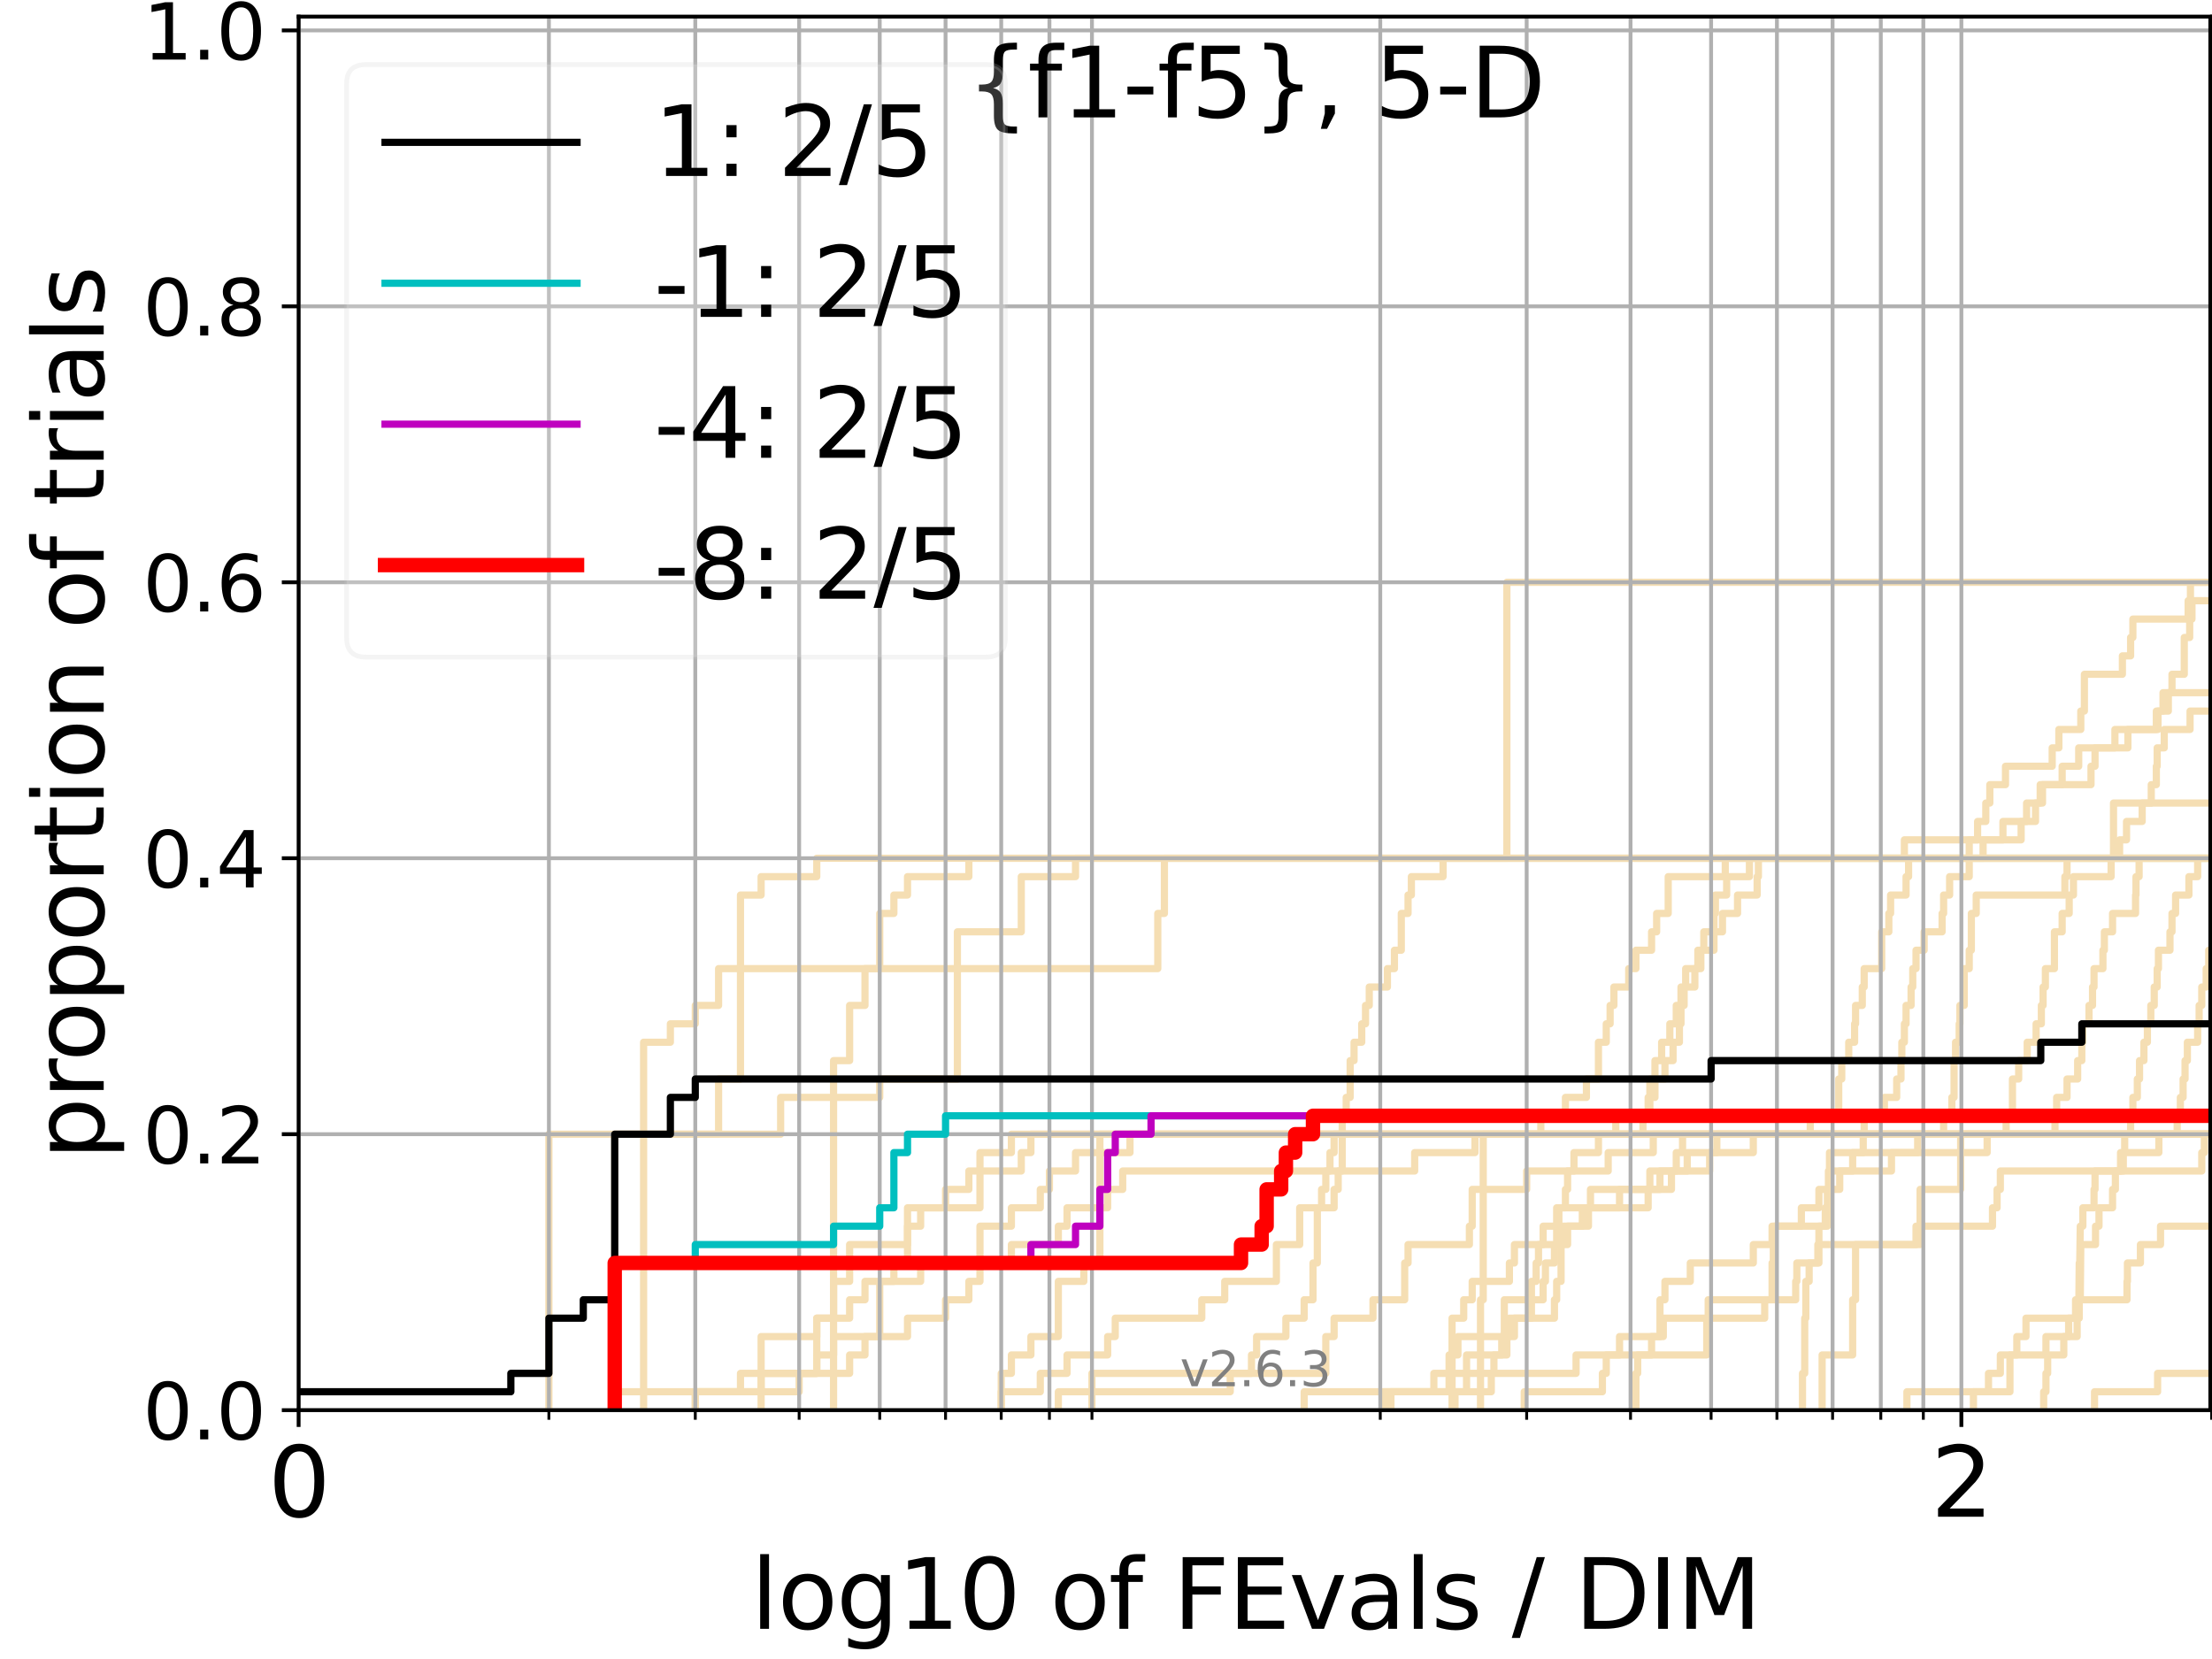 <?xml version="1.0" encoding="utf-8" standalone="no"?>
<!DOCTYPE svg PUBLIC "-//W3C//DTD SVG 1.1//EN"
  "http://www.w3.org/Graphics/SVG/1.1/DTD/svg11.dtd">
<svg xmlns:xlink="http://www.w3.org/1999/xlink" width="460.8pt" height="345.6pt" viewBox="0 0 460.8 345.6" xmlns="http://www.w3.org/2000/svg" version="1.1">
 <defs>
  <style type="text/css">*{stroke-linejoin: round; stroke-linecap: butt}</style>
 </defs>
 <g id="figure_1">
  <g id="patch_1">
   <path d="M 0 345.6 
L 460.8 345.6 
L 460.8 0 
L 0 0 
z
" style="fill: #ffffff"/>
  </g>
  <g id="axes_1">
   <g id="patch_2">
    <path d="M 62.208 293.76 
L 460.8 293.76 
L 460.8 3.456 
L 62.208 3.456 
z
" style="fill: #ffffff"/>
   </g>
   <g id="line2d_1">
    <path d="M 375.49 293.76 
L 375.49 289.928 
L 375.49 289.928 
L 375.49 286.095 
L 375.956 286.095 
L 375.956 282.263 
L 375.956 282.263 
L 375.956 278.43 
L 375.956 278.43 
L 375.956 274.598 
L 376.188 274.598 
L 376.188 270.766 
L 376.188 270.766 
L 376.188 266.933 
L 376.879 266.933 
L 376.879 263.101 
L 378.915 263.101 
L 378.915 259.268 
L 378.915 259.268 
L 378.915 255.436 
L 380.242 255.436 
L 380.242 251.604 
L 380.897 251.604 
L 380.897 247.771 
L 383.251 247.771 
L 383.251 243.939 
L 385.941 243.939 
L 385.941 240.106 
L 388.145 240.106 
L 388.145 236.274 
L 404.889 236.274 
L 404.889 232.442 
L 406.608 232.442 
L 406.608 228.609 
L 407.07 228.609 
L 407.07 224.777 
L 407.07 224.777 
L 407.07 220.944 
L 407.376 220.944 
L 407.376 217.112 
L 408.137 217.112 
L 408.137 213.28 
L 408.288 213.28 
L 408.288 209.447 
L 409.189 209.447 
L 409.189 205.615 
L 409.189 205.615 
L 409.189 201.782 
L 410.226 201.782 
L 410.226 197.95 
L 410.666 197.95 
L 410.666 194.118 
L 410.666 194.118 
L 410.666 190.285 
L 411.684 190.285 
L 411.684 186.453 
L 430.152 186.453 
L 430.152 182.621 
L 430.603 182.621 
L 430.603 178.788 
L 441.553 178.788 
L 441.553 174.956 
L 442.995 174.956 
L 442.995 171.123 
L 446.255 171.123 
L 446.255 167.291 
L 448.146 167.291 
L 448.146 163.459 
L 449.205 163.459 
L 449.205 159.626 
L 449.381 159.626 
L 449.381 155.794 
L 450.853 155.794 
L 450.853 151.961 
L 456.231 151.961 
L 456.231 148.129 
L 461.8 148.129 
" clip-path="url(#pe0566e7202)" style="fill: none; stroke: #f5deb3; stroke-width: 1.5; stroke-linecap: square"/>
   </g>
   <g id="line2d_2">
    <path d="M 308.416 293.76 
L 308.416 282.263 
L 308.416 282.263 
L 308.416 270.766 
L 308.984 270.766 
L 308.984 259.268 
L 308.984 259.268 
L 308.984 247.771 
L 308.984 247.771 
L 308.984 236.274 
L 461.8 236.274 
" clip-path="url(#pe0566e7202)" style="fill: none; stroke: #f5deb3; stroke-width: 1.5; stroke-linecap: square"/>
   </g>
   <g id="line2d_3">
    <path d="M 173.648 293.76 
L 173.648 289.928 
L 173.648 289.928 
L 173.648 286.095 
L 173.648 286.095 
L 173.648 282.263 
L 173.648 282.263 
L 173.648 278.43 
L 173.648 278.43 
L 173.648 274.598 
L 173.648 274.598 
L 173.648 270.766 
L 173.648 270.766 
L 173.648 266.933 
L 173.648 266.933 
L 173.648 263.101 
L 173.648 263.101 
L 173.648 259.268 
L 173.648 259.268 
L 173.648 255.436 
L 173.648 255.436 
L 173.648 251.604 
L 173.648 251.604 
L 173.648 247.771 
L 173.648 247.771 
L 173.648 243.939 
L 173.648 243.939 
L 173.648 240.106 
L 173.648 240.106 
L 173.648 236.274 
L 173.648 236.274 
L 173.648 232.442 
L 173.648 232.442 
L 173.648 228.609 
L 173.648 228.609 
L 173.648 224.777 
L 173.648 224.777 
L 173.648 220.944 
L 176.991 220.944 
L 176.991 217.112 
L 176.991 217.112 
L 176.991 213.28 
L 176.991 213.28 
L 176.991 209.447 
L 180.193 209.447 
L 180.193 205.615 
L 180.193 205.615 
L 180.193 201.782 
L 183.263 201.782 
L 183.263 197.95 
L 183.263 197.95 
L 183.263 194.118 
L 183.263 194.118 
L 183.263 190.285 
L 186.213 190.285 
L 186.213 186.453 
L 189.052 186.453 
L 189.052 182.621 
L 201.831 182.621 
L 201.831 178.788 
L 461.8 178.788 
" clip-path="url(#pe0566e7202)" style="fill: none; stroke: #f5deb3; stroke-width: 1.5; stroke-linecap: square"/>
   </g>
   <g id="line2d_4">
    <path d="M 128.057 293.76 
L 128.057 289.928 
L 158.554 289.928 
L 158.554 286.095 
L 176.991 286.095 
L 176.991 282.263 
L 180.193 282.263 
L 180.193 278.43 
L 189.052 278.43 
L 189.052 274.598 
L 196.977 274.598 
L 196.977 270.766 
L 201.831 270.766 
L 201.831 266.933 
L 204.145 266.933 
L 204.145 263.101 
L 204.145 263.101 
L 204.145 259.268 
L 204.145 259.268 
L 204.145 255.436 
L 210.69 255.436 
L 210.69 251.604 
L 216.71 251.604 
L 216.71 247.771 
L 218.615 247.771 
L 218.615 243.939 
L 224.054 243.939 
L 224.054 240.106 
L 235.399 240.106 
L 235.399 236.274 
L 388.342 236.274 
L 388.342 232.442 
L 392.554 232.442 
L 392.554 228.609 
L 395.116 228.609 
L 395.116 224.777 
L 396.01 224.777 
L 396.01 220.944 
L 396.188 220.944 
L 396.188 217.112 
L 396.718 217.112 
L 396.718 213.28 
L 397.07 213.28 
L 397.07 209.447 
L 398.115 209.447 
L 398.115 205.615 
L 398.46 205.615 
L 398.46 201.782 
L 399.145 201.782 
L 399.145 197.95 
L 400.831 197.95 
L 400.831 194.118 
L 404.573 194.118 
L 404.573 190.285 
L 404.889 190.285 
L 404.889 186.453 
L 406.143 186.453 
L 406.143 182.621 
L 410.226 182.621 
L 410.226 178.788 
L 461.8 178.788 
" clip-path="url(#pe0566e7202)" style="fill: none; stroke: #f5deb3; stroke-width: 1.5; stroke-linecap: square"/>
   </g>
   <g id="line2d_5">
    <path d="M 397.245 293.76 
L 397.245 289.928 
L 414.239 289.928 
L 414.239 286.095 
L 416.709 286.095 
L 416.709 282.263 
L 420.141 282.263 
L 420.141 278.43 
L 422.052 278.43 
L 422.052 274.598 
L 432.378 274.598 
L 432.378 270.766 
L 443.09 270.766 
L 443.09 266.933 
L 443.185 266.933 
L 443.185 263.101 
L 445.89 263.101 
L 445.89 259.268 
L 450.077 259.268 
L 450.077 255.436 
L 461.8 255.436 
" clip-path="url(#pe0566e7202)" style="fill: none; stroke: #f5deb3; stroke-width: 1.5; stroke-linecap: square"/>
   </g>
   <g id="line2d_6"/>
   <g id="line2d_7">
    <path d="M 303.105 293.76 
L 303.105 289.928 
L 305.512 289.928 
L 305.512 286.095 
L 311.213 286.095 
L 311.213 282.263 
L 313.909 282.263 
L 313.909 278.43 
L 315.482 278.43 
L 315.482 274.598 
L 319.028 274.598 
L 319.028 266.933 
L 320.011 266.933 
L 320.011 263.101 
L 320.498 263.101 
L 320.498 259.268 
L 321.462 259.268 
L 321.462 255.436 
L 324.283 255.436 
L 324.283 251.604 
L 326.107 251.604 
L 326.107 247.771 
L 326.556 247.771 
L 326.556 243.939 
L 327.887 243.939 
L 327.887 240.106 
L 332.988 240.106 
L 332.988 236.274 
L 443.847 236.274 
L 443.847 232.442 
L 444.316 232.442 
L 444.316 228.609 
L 445.246 228.609 
L 445.246 224.777 
L 445.706 224.777 
L 445.706 220.944 
L 446.619 220.944 
L 446.619 217.112 
L 447.342 217.112 
L 447.342 213.28 
L 448.057 213.28 
L 448.057 209.447 
L 448.766 209.447 
L 448.766 205.615 
L 449.381 205.615 
L 449.381 201.782 
L 449.642 201.782 
L 449.642 197.95 
L 452.044 197.95 
L 452.044 194.118 
L 452.465 194.118 
L 452.465 190.285 
L 453.217 190.285 
L 453.217 186.453 
L 455.991 186.453 
L 455.991 182.621 
L 457.811 182.621 
L 457.811 178.788 
L 461.8 178.788 
L 461.8 178.788 
" clip-path="url(#pe0566e7202)" style="fill: none; stroke: #f5deb3; stroke-width: 1.5; stroke-linecap: square"/>
   </g>
   <g id="line2d_8">
    <path d="M 0 0 
" clip-path="url(#pe0566e7202)" style="fill: none; stroke: #f5deb3; stroke-width: 1.5; stroke-linecap: square"/>
   </g>
   <g id="line2d_9">
    <path d="M 208.571 293.76 
L 208.571 289.928 
L 216.71 289.928 
L 216.71 286.095 
L 222.285 286.095 
L 222.285 282.263 
L 230.745 282.263 
L 230.745 278.43 
L 232.328 278.43 
L 232.328 274.598 
L 250.355 274.598 
L 250.355 270.766 
L 255.133 270.766 
L 255.133 266.933 
L 265.896 266.933 
L 265.896 263.101 
L 265.896 263.101 
L 265.896 259.268 
L 270.75 259.268 
L 270.75 255.436 
L 270.75 255.436 
L 270.75 251.604 
L 275.31 251.604 
L 275.31 247.771 
L 276.19 247.771 
L 276.19 243.939 
L 277.059 243.939 
L 277.059 240.106 
L 277.919 240.106 
L 277.919 236.274 
L 428.091 236.274 
L 428.091 232.442 
L 428.439 232.442 
L 428.439 228.609 
L 430.603 228.609 
L 430.603 224.777 
L 432.815 224.777 
L 432.815 220.944 
L 433.682 220.944 
L 433.682 217.112 
L 433.897 217.112 
L 433.897 213.28 
L 435.176 213.28 
L 435.176 209.447 
L 435.912 209.447 
L 435.912 205.615 
L 436.225 205.615 
L 436.225 201.782 
L 438.077 201.782 
L 438.077 197.95 
L 438.381 197.95 
L 438.381 194.118 
L 440.083 194.118 
L 440.083 190.285 
L 444.875 190.285 
L 444.875 186.453 
L 444.968 186.453 
L 444.968 182.621 
L 445.615 182.621 
L 445.615 178.788 
L 461.8 178.788 
" clip-path="url(#pe0566e7202)" style="fill: none; stroke: #f5deb3; stroke-width: 1.5; stroke-linecap: square"/>
   </g>
   <g id="line2d_10">
    <path d="M 288.283 293.76 
L 288.283 289.928 
L 301.872 289.928 
L 301.872 286.095 
L 302.491 286.095 
L 302.491 274.598 
L 304.917 274.598 
L 304.917 270.766 
L 306.687 270.766 
L 306.687 266.933 
L 314.437 266.933 
L 314.437 263.101 
L 315.482 263.101 
L 315.482 259.268 
L 325.655 259.268 
L 325.655 255.436 
L 330.905 255.436 
L 330.905 251.604 
L 343.34 251.604 
L 343.34 247.771 
L 343.697 247.771 
L 343.697 243.939 
L 356.152 243.939 
L 356.152 240.106 
L 357.648 240.106 
L 357.648 236.274 
L 461.8 236.274 
L 461.8 236.274 
" clip-path="url(#pe0566e7202)" style="fill: none; stroke: #f5deb3; stroke-width: 1.5; stroke-linecap: square"/>
   </g>
   <g id="line2d_11">
    <path d="M 144.841 293.76 
L 144.841 289.928 
L 166.479 289.928 
L 166.479 286.095 
L 170.149 286.095 
L 170.149 282.263 
L 170.149 282.263 
L 170.149 278.43 
L 170.149 278.43 
L 170.149 274.598 
L 173.648 274.598 
L 173.648 270.766 
L 173.648 270.766 
L 173.648 266.933 
L 176.991 266.933 
L 176.991 263.101 
L 176.991 263.101 
L 176.991 259.268 
L 189.052 259.268 
L 189.052 255.436 
L 189.052 255.436 
L 189.052 251.604 
L 204.145 251.604 
L 204.145 247.771 
L 204.145 247.771 
L 204.145 243.939 
L 212.751 243.939 
L 212.751 240.106 
L 214.757 240.106 
L 214.757 236.274 
L 377.108 236.274 
L 377.108 232.442 
L 383.04 232.442 
L 383.04 228.609 
L 383.04 228.609 
L 383.04 224.777 
L 383.671 224.777 
L 383.671 220.944 
L 385.124 220.944 
L 385.124 217.112 
L 386.347 217.112 
L 386.347 213.28 
L 386.549 213.28 
L 386.549 209.447 
L 387.947 209.447 
L 387.947 205.615 
L 388.342 205.615 
L 388.342 201.782 
L 391.993 201.782 
L 391.993 197.95 
L 391.993 197.95 
L 391.993 194.118 
L 393.479 194.118 
L 393.479 190.285 
L 393.846 190.285 
L 393.846 186.453 
L 397.07 186.453 
L 397.07 182.621 
L 397.594 182.621 
L 397.594 178.788 
L 461.8 178.788 
" clip-path="url(#pe0566e7202)" style="fill: none; stroke: #f5deb3; stroke-width: 1.5; stroke-linecap: square"/>
   </g>
   <g id="line2d_12">
    <path d="M 134.077 293.76 
L 134.077 289.928 
L 134.077 289.928 
L 134.077 286.095 
L 134.077 286.095 
L 134.077 282.263 
L 134.077 282.263 
L 134.077 278.43 
L 134.077 278.43 
L 134.077 274.598 
L 134.077 274.598 
L 134.077 270.766 
L 134.077 270.766 
L 134.077 266.933 
L 134.077 266.933 
L 134.077 263.101 
L 134.077 263.101 
L 134.077 259.268 
L 134.077 259.268 
L 134.077 255.436 
L 134.077 255.436 
L 134.077 251.604 
L 134.077 251.604 
L 134.077 247.771 
L 134.077 247.771 
L 134.077 243.939 
L 134.077 243.939 
L 134.077 240.106 
L 134.077 240.106 
L 134.077 236.274 
L 162.621 236.274 
L 162.621 232.442 
L 162.621 232.442 
L 162.621 228.609 
L 183.263 228.609 
L 183.263 224.777 
L 199.443 224.777 
L 199.443 220.944 
L 199.443 220.944 
L 199.443 217.112 
L 199.443 217.112 
L 199.443 213.28 
L 199.443 213.28 
L 199.443 209.447 
L 199.443 209.447 
L 199.443 205.615 
L 199.443 205.615 
L 199.443 201.782 
L 199.443 201.782 
L 199.443 197.95 
L 199.443 197.95 
L 199.443 194.118 
L 212.751 194.118 
L 212.751 190.285 
L 212.751 190.285 
L 212.751 186.453 
L 212.751 186.453 
L 212.751 182.621 
L 224.054 182.621 
L 224.054 178.788 
L 410.226 178.788 
L 410.226 174.956 
L 411.972 174.956 
L 411.972 171.123 
L 413.678 171.123 
L 413.678 167.291 
L 414.517 167.291 
L 414.517 163.459 
L 417.782 163.459 
L 417.782 159.626 
L 427.509 159.626 
L 427.509 155.794 
L 428.9 155.794 
L 428.9 151.961 
L 433.466 151.961 
L 433.466 148.129 
L 434.219 148.129 
L 434.219 144.297 
L 434.219 144.297 
L 434.219 140.464 
L 442.133 140.464 
L 442.133 136.632 
L 443.847 136.632 
L 443.847 132.799 
L 444.316 132.799 
L 444.316 128.967 
L 455.83 128.967 
L 455.83 125.135 
L 456.31 125.135 
L 456.31 121.302 
L 456.31 121.302 
L 456.31 121.302 
L 460.8 121.302 
" clip-path="url(#pe0566e7202)" style="fill: none; stroke: #f5deb3; stroke-width: 1.5; stroke-linecap: square"/>
   </g>
   <g id="line2d_13">
    <path d="M 379.581 293.76 
L 379.581 289.928 
L 379.581 289.928 
L 379.581 286.095 
L 379.581 286.095 
L 379.581 282.263 
L 385.941 282.263 
L 385.941 278.43 
L 385.941 278.43 
L 385.941 274.598 
L 385.941 274.598 
L 385.941 270.766 
L 386.549 270.766 
L 386.549 266.933 
L 386.549 266.933 
L 386.549 263.101 
L 386.549 263.101 
L 386.549 259.268 
L 399.993 259.268 
L 399.993 255.436 
L 399.993 255.436 
L 399.993 251.604 
L 399.993 251.604 
L 399.993 247.771 
L 408.439 247.771 
L 408.439 243.939 
L 408.439 243.939 
L 408.439 240.106 
L 408.439 240.106 
L 408.439 236.274 
L 461.8 236.274 
" clip-path="url(#pe0566e7202)" style="fill: none; stroke: #f5deb3; stroke-width: 1.5; stroke-linecap: square"/>
   </g>
   <g id="line2d_14">
    <path d="M 208.571 293.76 
L 208.571 289.928 
L 208.571 289.928 
L 208.571 286.095 
L 210.69 286.095 
L 210.69 282.263 
L 214.757 282.263 
L 214.757 278.43 
L 220.472 278.43 
L 220.472 274.598 
L 220.472 274.598 
L 220.472 270.766 
L 220.472 270.766 
L 220.472 266.933 
L 225.784 266.933 
L 225.784 263.101 
L 229.127 263.101 
L 229.127 259.268 
L 229.127 259.268 
L 229.127 255.436 
L 229.127 255.436 
L 229.127 251.604 
L 229.127 251.604 
L 229.127 247.771 
L 229.127 247.771 
L 229.127 243.939 
L 229.127 243.939 
L 229.127 240.106 
L 229.127 240.106 
L 229.127 236.274 
L 320.982 236.274 
L 320.982 232.442 
L 326.107 232.442 
L 326.107 228.609 
L 330.481 228.609 
L 330.481 224.777 
L 332.988 224.777 
L 332.988 220.944 
L 332.988 220.944 
L 332.988 217.112 
L 334.615 217.112 
L 334.615 213.28 
L 335.415 213.28 
L 335.415 209.447 
L 336.207 209.447 
L 336.207 205.615 
L 339.293 205.615 
L 339.293 201.782 
L 340.79 201.782 
L 340.79 197.95 
L 344.053 197.95 
L 344.053 194.118 
L 345.109 194.118 
L 345.109 190.285 
L 347.519 190.285 
L 347.519 186.453 
L 347.519 186.453 
L 347.519 182.621 
L 359.404 182.621 
L 359.404 178.788 
L 461.8 178.788 
" clip-path="url(#pe0566e7202)" style="fill: none; stroke: #f5deb3; stroke-width: 1.5; stroke-linecap: square"/>
   </g>
   <g id="line2d_15">
    <path clip-path="url(#pe0566e7202)" style="fill: none; stroke: #f5deb3; stroke-width: 1.5; stroke-linecap: square"/>
   </g>
   <g id="line2d_16">
    <path d="M 411.104 293.76 
L 411.104 289.928 
L 418.708 289.928 
L 418.708 282.263 
L 426.211 282.263 
L 426.211 278.43 
L 430.939 278.43 
L 430.939 274.598 
L 433.033 274.598 
L 433.141 263.101 
L 433.25 263.101 
L 433.358 255.436 
L 433.897 255.436 
L 433.897 251.604 
L 436.225 251.604 
L 436.225 247.771 
L 436.433 247.771 
L 436.433 243.939 
L 441.747 243.939 
L 441.747 240.106 
L 449.73 240.106 
L 449.73 236.274 
L 461.8 236.274 
L 461.8 236.274 
" clip-path="url(#pe0566e7202)" style="fill: none; stroke: #f5deb3; stroke-width: 1.5; stroke-linecap: square"/>
   </g>
   <g id="line2d_17">
    <path d="M 302.491 293.76 
L 302.491 289.928 
L 310.662 289.928 
L 310.662 286.095 
L 328.326 286.095 
L 328.326 282.263 
L 344.053 282.263 
L 344.053 278.43 
L 346.496 278.43 
L 346.496 274.598 
L 367.617 274.598 
L 367.617 270.766 
L 374.075 270.766 
L 374.075 266.933 
L 374.313 266.933 
L 374.313 263.101 
L 378.691 263.101 
L 378.691 259.268 
L 399.145 259.268 
L 399.145 255.436 
L 415.071 255.436 
L 415.071 251.604 
L 416.031 251.604 
L 416.031 247.771 
L 416.709 247.771 
L 416.709 243.939 
L 458.666 243.939 
L 458.666 240.106 
L 459.205 240.106 
L 459.205 236.274 
L 461.8 236.274 
" clip-path="url(#pe0566e7202)" style="fill: none; stroke: #f5deb3; stroke-width: 1.5; stroke-linecap: square"/>
   </g>
   <g id="line2d_18">
    <path d="M 128.057 293.76 
L 128.057 289.928 
L 128.057 289.928 
L 128.057 286.095 
L 128.057 286.095 
L 128.057 282.263 
L 128.057 282.263 
L 128.057 278.43 
L 128.057 278.43 
L 128.057 274.598 
L 128.057 274.598 
L 128.057 270.766 
L 128.057 270.766 
L 128.057 266.933 
L 128.057 266.933 
L 128.057 263.101 
L 128.057 263.101 
L 128.057 259.268 
L 128.057 259.268 
L 128.057 255.436 
L 128.057 255.436 
L 128.057 251.604 
L 128.057 251.604 
L 128.057 247.771 
L 128.057 247.771 
L 128.057 243.939 
L 128.057 243.939 
L 128.057 240.106 
L 128.057 240.106 
L 128.057 236.274 
L 134.077 236.274 
L 134.077 232.442 
L 134.077 232.442 
L 134.077 228.609 
L 134.077 228.609 
L 134.077 224.777 
L 134.077 224.777 
L 134.077 220.944 
L 134.077 220.944 
L 134.077 217.112 
L 139.652 217.112 
L 139.652 213.28 
L 144.841 213.28 
L 144.841 209.447 
L 149.695 209.447 
L 149.695 205.615 
L 149.695 205.615 
L 149.695 201.782 
L 154.255 201.782 
L 154.255 197.95 
L 154.255 197.95 
L 154.255 194.118 
L 154.255 194.118 
L 154.255 190.285 
L 154.255 190.285 
L 154.255 186.453 
L 158.554 186.453 
L 158.554 182.621 
L 170.149 182.621 
L 170.149 178.788 
L 461.8 178.788 
" clip-path="url(#pe0566e7202)" style="fill: none; stroke: #f5deb3; stroke-width: 1.5; stroke-linecap: square"/>
   </g>
   <g id="line2d_19">
    <path d="M 436.329 293.76 
L 436.329 289.928 
L 449.468 289.928 
L 449.468 286.095 
L 461.8 286.095 
L 461.8 286.095 
" clip-path="url(#pe0566e7202)" style="fill: none; stroke: #f5deb3; stroke-width: 1.5; stroke-linecap: square"/>
   </g>
   <g id="line2d_20">
    <path d="M 144.841 293.76 
L 144.841 289.928 
L 154.255 289.928 
L 154.255 286.095 
L 158.554 286.095 
L 158.554 282.263 
L 158.554 282.263 
L 158.554 278.43 
L 170.149 278.43 
L 170.149 274.598 
L 176.991 274.598 
L 176.991 270.766 
L 180.193 270.766 
L 180.193 266.933 
L 186.213 266.933 
L 186.213 263.101 
L 189.052 263.101 
L 189.052 259.268 
L 189.052 259.268 
L 189.052 255.436 
L 191.787 255.436 
L 191.787 251.604 
L 196.977 251.604 
L 196.977 247.771 
L 201.831 247.771 
L 201.831 243.939 
L 204.145 243.939 
L 204.145 240.106 
L 210.69 240.106 
L 210.69 236.274 
L 336.599 236.274 
L 336.599 232.442 
L 343.34 232.442 
L 343.34 228.609 
L 343.697 228.609 
L 343.697 224.777 
L 344.759 224.777 
L 344.759 220.944 
L 346.152 220.944 
L 346.152 217.112 
L 347.857 217.112 
L 347.857 213.28 
L 349.195 213.28 
L 349.195 209.447 
L 350.182 209.447 
L 350.182 205.615 
L 353.069 205.615 
L 353.069 201.782 
L 353.696 201.782 
L 353.696 197.95 
L 357.053 197.95 
L 357.053 194.118 
L 358.823 194.118 
L 358.823 190.285 
L 361.963 190.285 
L 361.963 186.453 
L 366.045 186.453 
L 366.045 182.621 
L 366.309 182.621 
L 366.309 178.788 
L 396.718 178.788 
L 396.718 174.956 
L 417.248 174.956 
L 417.248 171.123 
L 422.177 171.123 
L 422.177 167.291 
L 425.011 167.291 
L 425.011 163.459 
L 435.597 163.459 
L 435.597 159.626 
L 436.433 159.626 
L 436.433 155.794 
L 440.576 155.794 
L 440.576 151.961 
L 449.205 151.961 
L 449.205 148.129 
L 451.706 148.129 
L 451.706 144.297 
L 461.8 144.297 
" clip-path="url(#pe0566e7202)" style="fill: none; stroke: #f5deb3; stroke-width: 1.5; stroke-linecap: square"/>
   </g>
   <g id="line2d_21">
    <path d="M 0 0 
" clip-path="url(#pe0566e7202)" style="fill: none; stroke: #f5deb3; stroke-width: 1.5; stroke-linecap: square"/>
   </g>
   <g id="line2d_22">
    <path d="M 158.554 293.76 
L 158.554 289.928 
L 158.554 289.928 
L 158.554 286.095 
L 170.149 286.095 
L 170.149 282.263 
L 173.648 282.263 
L 173.648 278.43 
L 183.263 278.43 
L 183.263 274.598 
L 183.263 274.598 
L 183.263 270.766 
L 183.263 270.766 
L 183.263 266.933 
L 191.787 266.933 
L 191.787 263.101 
L 210.69 263.101 
L 210.69 259.268 
L 220.472 259.268 
L 220.472 255.436 
L 222.285 255.436 
L 222.285 251.604 
L 230.745 251.604 
L 230.745 247.771 
L 233.879 247.771 
L 233.879 243.939 
L 294.703 243.939 
L 294.703 240.106 
L 307.268 240.106 
L 307.268 236.274 
L 342.257 236.274 
L 342.257 232.442 
L 343.697 232.442 
L 343.697 228.609 
L 344.759 228.609 
L 344.759 224.777 
L 346.839 224.777 
L 346.839 220.944 
L 348.529 220.944 
L 348.529 217.112 
L 349.854 217.112 
L 349.854 213.28 
L 350.182 213.28 
L 350.182 209.447 
L 350.833 209.447 
L 350.833 205.615 
L 351.157 205.615 
L 351.157 201.782 
L 354.318 201.782 
L 354.318 197.95 
L 354.934 197.95 
L 354.934 194.118 
L 357.053 194.118 
L 357.053 190.285 
L 357.351 190.285 
L 357.351 186.453 
L 359.692 186.453 
L 359.692 182.621 
L 364.439 182.621 
L 364.439 178.788 
L 413.114 178.788 
L 413.114 174.956 
L 421.039 174.956 
L 421.039 171.123 
L 424.038 171.123 
L 424.038 167.291 
L 425.493 167.291 
L 425.493 163.459 
L 429.585 163.459 
L 429.585 159.626 
L 433.033 159.626 
L 433.033 155.794 
L 443.28 155.794 
L 443.28 151.961 
L 449.555 151.961 
L 449.555 148.129 
L 450.595 148.129 
L 450.595 144.297 
L 452.465 144.297 
L 452.465 140.464 
L 455.023 140.464 
L 455.023 136.632 
L 455.023 136.632 
L 455.023 132.799 
L 456.151 132.799 
L 456.151 128.967 
L 456.629 128.967 
L 456.629 125.135 
L 461.8 125.135 
" clip-path="url(#pe0566e7202)" style="fill: none; stroke: #f5deb3; stroke-width: 1.5; stroke-linecap: square"/>
   </g>
   <g id="line2d_23">
    <path d="M 271.685 293.76 
L 271.685 289.928 
L 298.698 289.928 
L 298.698 286.095 
L 301.872 286.095 
L 301.872 282.263 
L 303.714 282.263 
L 303.714 278.43 
L 313.378 278.43 
L 313.378 274.598 
L 313.378 274.598 
L 313.378 270.766 
L 321.462 270.766 
L 321.462 266.933 
L 321.94 266.933 
L 321.94 263.101 
L 323.82 263.101 
L 323.82 259.268 
L 324.283 259.268 
L 324.283 255.436 
L 324.743 255.436 
L 324.743 251.604 
L 337.379 251.604 
L 337.379 247.771 
L 345.806 247.771 
L 345.806 243.939 
L 351.479 243.939 
L 351.479 240.106 
L 365.246 240.106 
L 365.246 236.274 
L 461.8 236.274 
" clip-path="url(#pe0566e7202)" style="fill: none; stroke: #f5deb3; stroke-width: 1.5; stroke-linecap: square"/>
   </g>
   <g id="line2d_24">
    <path d="M 340.79 293.76 
L 340.79 289.928 
L 340.79 289.928 
L 340.79 286.095 
L 341.159 286.095 
L 341.159 282.263 
L 355.546 282.263 
L 355.546 278.43 
L 355.546 278.43 
L 355.546 274.598 
L 355.85 274.598 
L 355.85 270.766 
L 369.158 270.766 
L 369.158 266.933 
L 369.158 266.933 
L 369.158 263.101 
L 369.411 263.101 
L 369.411 259.268 
L 369.664 259.268 
L 369.664 255.436 
L 380.679 255.436 
L 380.679 251.604 
L 380.679 251.604 
L 380.679 247.771 
L 380.897 247.771 
L 380.897 243.939 
L 381.114 243.939 
L 381.114 240.106 
L 399.485 240.106 
L 399.485 236.274 
L 461.8 236.274 
" clip-path="url(#pe0566e7202)" style="fill: none; stroke: #f5deb3; stroke-width: 1.5; stroke-linecap: square"/>
   </g>
   <g id="line2d_25">
    <path d="M 289.757 293.76 
L 289.757 289.928 
L 302.491 289.928 
L 302.491 286.095 
L 305.512 286.095 
L 305.512 282.263 
L 312.842 282.263 
L 312.842 278.43 
L 314.437 278.43 
L 314.437 274.598 
L 323.82 274.598 
L 323.82 270.766 
L 324.283 270.766 
L 324.283 266.933 
L 325.2 266.933 
L 325.2 263.101 
L 325.2 263.101 
L 325.2 259.268 
L 326.556 259.268 
L 326.556 255.436 
L 329.626 255.436 
L 329.626 251.604 
L 331.326 251.604 
L 331.326 247.771 
L 348.194 247.771 
L 348.194 243.939 
L 349.195 243.939 
L 349.195 240.106 
L 350.508 240.106 
L 350.508 236.274 
L 461.8 236.274 
" clip-path="url(#pe0566e7202)" style="fill: none; stroke: #f5deb3; stroke-width: 1.5; stroke-linecap: square"/>
   </g>
   <g id="line2d_26">
    <path d="M 425.733 293.76 
L 425.733 289.928 
L 426.211 289.928 
L 426.211 286.095 
L 426.567 286.095 
L 426.567 282.263 
L 429.926 282.263 
L 429.926 278.43 
L 432.706 278.43 
L 432.706 274.598 
L 433.141 274.598 
L 433.141 270.766 
L 433.358 270.766 
L 433.466 259.268 
L 436.537 259.268 
L 436.537 255.436 
L 437.259 255.436 
L 437.259 251.604 
L 440.083 251.604 
L 440.083 247.771 
L 440.674 247.771 
L 440.674 243.939 
L 442.325 243.939 
L 442.325 240.106 
L 442.613 240.106 
L 442.613 236.274 
L 461.8 236.274 
L 461.8 236.274 
" clip-path="url(#pe0566e7202)" style="fill: none; stroke: #f5deb3; stroke-width: 1.5; stroke-linecap: square"/>
   </g>
   <g id="line2d_27">
    <path d="M 317.528 293.76 
L 317.528 289.928 
L 333.806 289.928 
L 333.806 286.095 
L 334.615 286.095 
L 334.615 282.263 
L 337.379 282.263 
L 337.379 278.43 
L 345.806 278.43 
L 345.806 274.598 
L 345.806 274.598 
L 345.806 270.766 
L 346.839 270.766 
L 346.839 266.933 
L 352.119 266.933 
L 352.119 263.101 
L 365.246 263.101 
L 365.246 259.268 
L 369.158 259.268 
L 369.158 255.436 
L 375.256 255.436 
L 375.256 251.604 
L 378.915 251.604 
L 378.915 247.771 
L 381.114 247.771 
L 381.114 243.939 
L 394.029 243.939 
L 394.029 240.106 
L 413.959 240.106 
L 413.959 236.274 
L 417.915 236.274 
L 417.915 232.442 
L 419.232 232.442 
L 419.232 228.609 
L 419.232 228.609 
L 419.232 224.777 
L 420.527 224.777 
L 420.527 220.944 
L 422.303 220.944 
L 422.303 217.112 
L 424.16 217.112 
L 424.16 213.28 
L 425.253 213.28 
L 425.253 209.447 
L 425.613 209.447 
L 425.613 205.615 
L 426.092 205.615 
L 426.092 201.782 
L 427.975 201.782 
L 427.975 197.95 
L 427.975 197.95 
L 427.975 194.118 
L 429.585 194.118 
L 429.585 190.285 
L 431.05 190.285 
L 431.05 186.453 
L 431.938 186.453 
L 431.938 182.621 
L 439.785 182.621 
L 439.785 178.788 
L 461.8 178.788 
" clip-path="url(#pe0566e7202)" style="fill: none; stroke: #f5deb3; stroke-width: 1.5; stroke-linecap: square"/>
   </g>
   <g id="line2d_28">
    <path d="M 227.474 293.76 
L 227.474 289.928 
L 256.281 289.928 
L 256.281 286.095 
L 276.19 286.095 
L 276.19 282.263 
L 276.19 282.263 
L 276.19 278.43 
L 277.919 278.43 
L 277.919 274.598 
L 286.015 274.598 
L 286.015 270.766 
L 292.623 270.766 
L 292.623 266.933 
L 292.623 266.933 
L 292.623 263.101 
L 293.323 263.101 
L 293.323 259.268 
L 306.102 259.268 
L 306.102 255.436 
L 306.687 255.436 
L 306.687 251.604 
L 306.687 251.604 
L 306.687 247.771 
L 318.032 247.771 
L 318.032 243.939 
L 335.016 243.939 
L 335.016 240.106 
L 344.406 240.106 
L 344.406 236.274 
L 453.548 236.274 
L 453.548 232.442 
L 454.208 232.442 
L 454.208 228.609 
L 454.78 228.609 
L 454.78 224.777 
L 455.185 224.777 
L 455.185 220.944 
L 455.67 220.944 
L 455.67 217.112 
L 457.811 217.112 
L 457.811 213.28 
L 458.123 213.28 
L 458.123 209.447 
L 458.666 209.447 
L 458.666 205.615 
L 459.588 205.615 
L 459.588 201.782 
L 460.121 201.782 
L 460.121 197.95 
L 461.8 197.95 
" clip-path="url(#pe0566e7202)" style="fill: none; stroke: #f5deb3; stroke-width: 1.5; stroke-linecap: square"/>
   </g>
   <g id="line2d_29">
    <path d="M 114.344 293.76 
L 114.344 289.928 
L 114.344 289.928 
L 114.344 286.095 
L 114.344 286.095 
L 114.344 282.263 
L 114.344 282.263 
L 114.344 278.43 
L 114.344 278.43 
L 114.344 274.598 
L 114.344 274.598 
L 114.344 270.766 
L 114.344 270.766 
L 114.344 266.933 
L 114.344 266.933 
L 114.344 263.101 
L 114.344 263.101 
L 114.344 259.268 
L 114.344 259.268 
L 114.344 255.436 
L 114.344 255.436 
L 114.344 251.604 
L 114.344 251.604 
L 114.344 247.771 
L 114.344 247.771 
L 114.344 243.939 
L 114.344 243.939 
L 114.344 240.106 
L 114.344 240.106 
L 114.344 236.274 
L 149.695 236.274 
L 149.695 232.442 
L 149.695 232.442 
L 149.695 228.609 
L 149.695 228.609 
L 149.695 224.777 
L 154.255 224.777 
L 154.255 220.944 
L 154.255 220.944 
L 154.255 217.112 
L 154.255 217.112 
L 154.255 213.28 
L 154.255 213.28 
L 154.255 209.447 
L 154.255 209.447 
L 154.255 205.615 
L 154.255 205.615 
L 154.255 201.782 
L 241.187 201.782 
L 241.187 197.95 
L 241.187 197.95 
L 241.187 194.118 
L 241.187 194.118 
L 241.187 190.285 
L 242.567 190.285 
L 242.567 186.453 
L 242.567 186.453 
L 242.567 182.621 
L 242.567 182.621 
L 242.567 178.788 
L 440.281 178.788 
L 440.281 174.956 
L 440.281 174.956 
L 440.281 171.123 
L 440.281 171.123 
L 440.281 167.291 
L 461.8 167.291 
" clip-path="url(#pe0566e7202)" style="fill: none; stroke: #f5deb3; stroke-width: 1.5; stroke-linecap: square"/>
   </g>
   <g id="line2d_30">
    <path d="M 220.472 293.76 
L 220.472 289.928 
L 227.474 289.928 
L 227.474 286.095 
L 260.707 286.095 
L 260.707 282.263 
L 261.774 282.263 
L 261.774 278.43 
L 267.875 278.43 
L 267.875 274.598 
L 271.685 274.598 
L 271.685 270.766 
L 273.519 270.766 
L 273.519 266.933 
L 273.519 266.933 
L 273.519 263.101 
L 274.42 263.101 
L 274.42 259.268 
L 274.42 259.268 
L 274.42 255.436 
L 274.42 255.436 
L 274.42 251.604 
L 277.919 251.604 
L 277.919 247.771 
L 278.769 247.771 
L 278.769 243.939 
L 279.609 243.939 
L 279.609 240.106 
L 279.609 240.106 
L 279.609 236.274 
L 279.609 236.274 
L 279.609 232.442 
L 280.441 232.442 
L 280.441 228.609 
L 281.263 228.609 
L 281.263 224.777 
L 281.263 224.777 
L 281.263 220.944 
L 282.076 220.944 
L 282.076 217.112 
L 283.676 217.112 
L 283.676 213.28 
L 284.464 213.28 
L 284.464 209.447 
L 285.243 209.447 
L 285.243 205.615 
L 289.024 205.615 
L 289.024 201.782 
L 290.484 201.782 
L 290.484 197.95 
L 291.917 197.95 
L 291.917 194.118 
L 291.917 194.118 
L 291.917 190.285 
L 293.323 190.285 
L 293.323 186.453 
L 294.016 186.453 
L 294.016 182.621 
L 300.618 182.621 
L 300.618 178.788 
L 313.909 178.788 
L 313.909 174.956 
L 313.909 174.956 
L 313.909 171.123 
L 313.909 171.123 
L 313.909 167.291 
L 313.909 167.291 
L 313.909 163.459 
L 313.909 163.459 
L 313.909 159.626 
L 313.909 159.626 
L 313.909 155.794 
L 313.909 155.794 
L 313.909 151.961 
L 313.909 151.961 
L 313.909 148.129 
L 313.909 148.129 
L 313.909 144.297 
L 313.909 144.297 
L 313.909 140.464 
L 313.909 140.464 
L 313.909 136.632 
L 313.909 136.632 
L 313.909 132.799 
L 313.909 132.799 
L 313.909 128.967 
L 313.909 128.967 
L 313.909 125.135 
L 313.909 125.135 
L 313.909 121.302 
L 313.909 121.302 
L 313.909 121.302 
L 460.8 121.302 
" clip-path="url(#pe0566e7202)" style="fill: none; stroke: #f5deb3; stroke-width: 1.5; stroke-linecap: square"/>
   </g>
   <g id="matplotlib.axis_1">
    <g id="xtick_1">
     <g id="line2d_31">
      <path d="M 62.208 293.76 
L 62.208 3.456 
" clip-path="url(#pe0566e7202)" style="fill: none; stroke: #b0b0b0; stroke-width: 0.8; stroke-linecap: square"/>
     </g>
     <g id="line2d_32">
      <defs>
       <path id="mc2d24a6bfd" d="M 0 0 
L 0 3.5 
" style="stroke: #000000; stroke-width: 0.8"/>
      </defs>
      <g>
       <use xlink:href="#mc2d24a6bfd" x="62.208" y="293.76" style="stroke: #000000; stroke-width: 0.8"/>
      </g>
     </g>
     <g id="text_1">
      <!-- 0 -->
      <g transform="translate(55.846 315.957) scale(0.2 -0.2)">
       <defs>
        <path id="DejaVuSans-30" d="M 2034 4250 
Q 1547 4250 1301 3770 
Q 1056 3291 1056 2328 
Q 1056 1369 1301 889 
Q 1547 409 2034 409 
Q 2525 409 2770 889 
Q 3016 1369 3016 2328 
Q 3016 3291 2770 3770 
Q 2525 4250 2034 4250 
z
M 2034 4750 
Q 2819 4750 3233 4129 
Q 3647 3509 3647 2328 
Q 3647 1150 3233 529 
Q 2819 -91 2034 -91 
Q 1250 -91 836 529 
Q 422 1150 422 2328 
Q 422 3509 836 4129 
Q 1250 4750 2034 4750 
z
" transform="scale(0.016)"/>
       </defs>
       <use xlink:href="#DejaVuSans-30"/>
      </g>
     </g>
    </g>
    <g id="xtick_2">
     <g id="line2d_33">
      <path d="M 408.589 293.76 
L 408.589 3.456 
" clip-path="url(#pe0566e7202)" style="fill: none; stroke: #b0b0b0; stroke-width: 0.8; stroke-linecap: square"/>
     </g>
     <g id="line2d_34">
      <g>
       <use xlink:href="#mc2d24a6bfd" x="408.589" y="293.76" style="stroke: #000000; stroke-width: 0.8"/>
      </g>
     </g>
     <g id="text_2">
      <!-- 2 -->
      <g transform="translate(402.227 315.957) scale(0.2 -0.2)">
       <defs>
        <path id="DejaVuSans-32" d="M 1228 531 
L 3431 531 
L 3431 0 
L 469 0 
L 469 531 
Q 828 903 1448 1529 
Q 2069 2156 2228 2338 
Q 2531 2678 2651 2914 
Q 2772 3150 2772 3378 
Q 2772 3750 2511 3984 
Q 2250 4219 1831 4219 
Q 1534 4219 1204 4116 
Q 875 4013 500 3803 
L 500 4441 
Q 881 4594 1212 4672 
Q 1544 4750 1819 4750 
Q 2544 4750 2975 4387 
Q 3406 4025 3406 3419 
Q 3406 3131 3298 2873 
Q 3191 2616 2906 2266 
Q 2828 2175 2409 1742 
Q 1991 1309 1228 531 
z
" transform="scale(0.016)"/>
       </defs>
       <use xlink:href="#DejaVuSans-32"/>
      </g>
     </g>
    </g>
    <g id="xtick_3">
     <g id="line2d_35">
      <path d="M 114.344 293.76 
L 114.344 3.456 
" clip-path="url(#pe0566e7202)" style="fill: none; stroke: #b0b0b0; stroke-width: 0.8; stroke-linecap: square"/>
     </g>
     <g id="line2d_36">
      <defs>
       <path id="m585a905682" d="M 0 0 
L 0 2 
" style="stroke: #000000; stroke-width: 0.6"/>
      </defs>
      <g>
       <use xlink:href="#m585a905682" x="114.344" y="293.76" style="stroke: #000000; stroke-width: 0.6"/>
      </g>
     </g>
    </g>
    <g id="xtick_4">
     <g id="line2d_37">
      <path d="M 144.841 293.76 
L 144.841 3.456 
" clip-path="url(#pe0566e7202)" style="fill: none; stroke: #b0b0b0; stroke-width: 0.8; stroke-linecap: square"/>
     </g>
     <g id="line2d_38">
      <g>
       <use xlink:href="#m585a905682" x="144.841" y="293.76" style="stroke: #000000; stroke-width: 0.6"/>
      </g>
     </g>
    </g>
    <g id="xtick_5">
     <g id="line2d_39">
      <path d="M 166.479 293.76 
L 166.479 3.456 
" clip-path="url(#pe0566e7202)" style="fill: none; stroke: #b0b0b0; stroke-width: 0.8; stroke-linecap: square"/>
     </g>
     <g id="line2d_40">
      <g>
       <use xlink:href="#m585a905682" x="166.479" y="293.76" style="stroke: #000000; stroke-width: 0.6"/>
      </g>
     </g>
    </g>
    <g id="xtick_6">
     <g id="line2d_41">
      <path d="M 183.263 293.76 
L 183.263 3.456 
" clip-path="url(#pe0566e7202)" style="fill: none; stroke: #b0b0b0; stroke-width: 0.8; stroke-linecap: square"/>
     </g>
     <g id="line2d_42">
      <g>
       <use xlink:href="#m585a905682" x="183.263" y="293.76" style="stroke: #000000; stroke-width: 0.6"/>
      </g>
     </g>
    </g>
    <g id="xtick_7">
     <g id="line2d_43">
      <path d="M 196.977 293.76 
L 196.977 3.456 
" clip-path="url(#pe0566e7202)" style="fill: none; stroke: #b0b0b0; stroke-width: 0.8; stroke-linecap: square"/>
     </g>
     <g id="line2d_44">
      <g>
       <use xlink:href="#m585a905682" x="196.977" y="293.76" style="stroke: #000000; stroke-width: 0.6"/>
      </g>
     </g>
    </g>
    <g id="xtick_8">
     <g id="line2d_45">
      <path d="M 208.571 293.76 
L 208.571 3.456 
" clip-path="url(#pe0566e7202)" style="fill: none; stroke: #b0b0b0; stroke-width: 0.8; stroke-linecap: square"/>
     </g>
     <g id="line2d_46">
      <g>
       <use xlink:href="#m585a905682" x="208.571" y="293.76" style="stroke: #000000; stroke-width: 0.6"/>
      </g>
     </g>
    </g>
    <g id="xtick_9">
     <g id="line2d_47">
      <path d="M 218.615 293.76 
L 218.615 3.456 
" clip-path="url(#pe0566e7202)" style="fill: none; stroke: #b0b0b0; stroke-width: 0.8; stroke-linecap: square"/>
     </g>
     <g id="line2d_48">
      <g>
       <use xlink:href="#m585a905682" x="218.615" y="293.76" style="stroke: #000000; stroke-width: 0.6"/>
      </g>
     </g>
    </g>
    <g id="xtick_10">
     <g id="line2d_49">
      <path d="M 227.474 293.76 
L 227.474 3.456 
" clip-path="url(#pe0566e7202)" style="fill: none; stroke: #b0b0b0; stroke-width: 0.8; stroke-linecap: square"/>
     </g>
     <g id="line2d_50">
      <g>
       <use xlink:href="#m585a905682" x="227.474" y="293.76" style="stroke: #000000; stroke-width: 0.6"/>
      </g>
     </g>
    </g>
    <g id="xtick_11">
     <g id="line2d_51">
      <path d="M 287.534 293.76 
L 287.534 3.456 
" clip-path="url(#pe0566e7202)" style="fill: none; stroke: #b0b0b0; stroke-width: 0.8; stroke-linecap: square"/>
     </g>
     <g id="line2d_52">
      <g>
       <use xlink:href="#m585a905682" x="287.534" y="293.76" style="stroke: #000000; stroke-width: 0.6"/>
      </g>
     </g>
    </g>
    <g id="xtick_12">
     <g id="line2d_53">
      <path d="M 318.032 293.76 
L 318.032 3.456 
" clip-path="url(#pe0566e7202)" style="fill: none; stroke: #b0b0b0; stroke-width: 0.8; stroke-linecap: square"/>
     </g>
     <g id="line2d_54">
      <g>
       <use xlink:href="#m585a905682" x="318.032" y="293.76" style="stroke: #000000; stroke-width: 0.6"/>
      </g>
     </g>
    </g>
    <g id="xtick_13">
     <g id="line2d_55">
      <path d="M 339.67 293.76 
L 339.67 3.456 
" clip-path="url(#pe0566e7202)" style="fill: none; stroke: #b0b0b0; stroke-width: 0.8; stroke-linecap: square"/>
     </g>
     <g id="line2d_56">
      <g>
       <use xlink:href="#m585a905682" x="339.67" y="293.76" style="stroke: #000000; stroke-width: 0.6"/>
      </g>
     </g>
    </g>
    <g id="xtick_14">
     <g id="line2d_57">
      <path d="M 356.454 293.76 
L 356.454 3.456 
" clip-path="url(#pe0566e7202)" style="fill: none; stroke: #b0b0b0; stroke-width: 0.8; stroke-linecap: square"/>
     </g>
     <g id="line2d_58">
      <g>
       <use xlink:href="#m585a905682" x="356.454" y="293.76" style="stroke: #000000; stroke-width: 0.6"/>
      </g>
     </g>
    </g>
    <g id="xtick_15">
     <g id="line2d_59">
      <path d="M 370.167 293.76 
L 370.167 3.456 
" clip-path="url(#pe0566e7202)" style="fill: none; stroke: #b0b0b0; stroke-width: 0.8; stroke-linecap: square"/>
     </g>
     <g id="line2d_60">
      <g>
       <use xlink:href="#m585a905682" x="370.167" y="293.76" style="stroke: #000000; stroke-width: 0.6"/>
      </g>
     </g>
    </g>
    <g id="xtick_16">
     <g id="line2d_61">
      <path d="M 381.762 293.76 
L 381.762 3.456 
" clip-path="url(#pe0566e7202)" style="fill: none; stroke: #b0b0b0; stroke-width: 0.8; stroke-linecap: square"/>
     </g>
     <g id="line2d_62">
      <g>
       <use xlink:href="#m585a905682" x="381.762" y="293.76" style="stroke: #000000; stroke-width: 0.6"/>
      </g>
     </g>
    </g>
    <g id="xtick_17">
     <g id="line2d_63">
      <path d="M 391.805 293.76 
L 391.805 3.456 
" clip-path="url(#pe0566e7202)" style="fill: none; stroke: #b0b0b0; stroke-width: 0.8; stroke-linecap: square"/>
     </g>
     <g id="line2d_64">
      <g>
       <use xlink:href="#m585a905682" x="391.805" y="293.76" style="stroke: #000000; stroke-width: 0.6"/>
      </g>
     </g>
    </g>
    <g id="xtick_18">
     <g id="line2d_65">
      <path d="M 400.664 293.76 
L 400.664 3.456 
" clip-path="url(#pe0566e7202)" style="fill: none; stroke: #b0b0b0; stroke-width: 0.8; stroke-linecap: square"/>
     </g>
     <g id="line2d_66">
      <g>
       <use xlink:href="#m585a905682" x="400.664" y="293.76" style="stroke: #000000; stroke-width: 0.6"/>
      </g>
     </g>
    </g>
    <g id="xtick_19">
     <g id="line2d_67">
      <path d="M 460.725 293.76 
L 460.725 3.456 
" clip-path="url(#pe0566e7202)" style="fill: none; stroke: #b0b0b0; stroke-width: 0.8; stroke-linecap: square"/>
     </g>
     <g id="line2d_68">
      <g>
       <use xlink:href="#m585a905682" x="460.725" y="293.76" style="stroke: #000000; stroke-width: 0.6"/>
      </g>
     </g>
    </g>
    <g id="text_3">
     <!-- log10 of FEvals / DIM -->
     <g transform="translate(156.431 339.313) scale(0.2 -0.2)">
      <defs>
       <path id="DejaVuSans-6c" d="M 603 4863 
L 1178 4863 
L 1178 0 
L 603 0 
L 603 4863 
z
" transform="scale(0.016)"/>
       <path id="DejaVuSans-6f" d="M 1959 3097 
Q 1497 3097 1228 2736 
Q 959 2375 959 1747 
Q 959 1119 1226 758 
Q 1494 397 1959 397 
Q 2419 397 2687 759 
Q 2956 1122 2956 1747 
Q 2956 2369 2687 2733 
Q 2419 3097 1959 3097 
z
M 1959 3584 
Q 2709 3584 3137 3096 
Q 3566 2609 3566 1747 
Q 3566 888 3137 398 
Q 2709 -91 1959 -91 
Q 1206 -91 779 398 
Q 353 888 353 1747 
Q 353 2609 779 3096 
Q 1206 3584 1959 3584 
z
" transform="scale(0.016)"/>
       <path id="DejaVuSans-67" d="M 2906 1791 
Q 2906 2416 2648 2759 
Q 2391 3103 1925 3103 
Q 1463 3103 1205 2759 
Q 947 2416 947 1791 
Q 947 1169 1205 825 
Q 1463 481 1925 481 
Q 2391 481 2648 825 
Q 2906 1169 2906 1791 
z
M 3481 434 
Q 3481 -459 3084 -895 
Q 2688 -1331 1869 -1331 
Q 1566 -1331 1297 -1286 
Q 1028 -1241 775 -1147 
L 775 -588 
Q 1028 -725 1275 -790 
Q 1522 -856 1778 -856 
Q 2344 -856 2625 -561 
Q 2906 -266 2906 331 
L 2906 616 
Q 2728 306 2450 153 
Q 2172 0 1784 0 
Q 1141 0 747 490 
Q 353 981 353 1791 
Q 353 2603 747 3093 
Q 1141 3584 1784 3584 
Q 2172 3584 2450 3431 
Q 2728 3278 2906 2969 
L 2906 3500 
L 3481 3500 
L 3481 434 
z
" transform="scale(0.016)"/>
       <path id="DejaVuSans-31" d="M 794 531 
L 1825 531 
L 1825 4091 
L 703 3866 
L 703 4441 
L 1819 4666 
L 2450 4666 
L 2450 531 
L 3481 531 
L 3481 0 
L 794 0 
L 794 531 
z
" transform="scale(0.016)"/>
       <path id="DejaVuSans-20" transform="scale(0.016)"/>
       <path id="DejaVuSans-66" d="M 2375 4863 
L 2375 4384 
L 1825 4384 
Q 1516 4384 1395 4259 
Q 1275 4134 1275 3809 
L 1275 3500 
L 2222 3500 
L 2222 3053 
L 1275 3053 
L 1275 0 
L 697 0 
L 697 3053 
L 147 3053 
L 147 3500 
L 697 3500 
L 697 3744 
Q 697 4328 969 4595 
Q 1241 4863 1831 4863 
L 2375 4863 
z
" transform="scale(0.016)"/>
       <path id="DejaVuSans-46" d="M 628 4666 
L 3309 4666 
L 3309 4134 
L 1259 4134 
L 1259 2759 
L 3109 2759 
L 3109 2228 
L 1259 2228 
L 1259 0 
L 628 0 
L 628 4666 
z
" transform="scale(0.016)"/>
       <path id="DejaVuSans-45" d="M 628 4666 
L 3578 4666 
L 3578 4134 
L 1259 4134 
L 1259 2753 
L 3481 2753 
L 3481 2222 
L 1259 2222 
L 1259 531 
L 3634 531 
L 3634 0 
L 628 0 
L 628 4666 
z
" transform="scale(0.016)"/>
       <path id="DejaVuSans-76" d="M 191 3500 
L 800 3500 
L 1894 563 
L 2988 3500 
L 3597 3500 
L 2284 0 
L 1503 0 
L 191 3500 
z
" transform="scale(0.016)"/>
       <path id="DejaVuSans-61" d="M 2194 1759 
Q 1497 1759 1228 1600 
Q 959 1441 959 1056 
Q 959 750 1161 570 
Q 1363 391 1709 391 
Q 2188 391 2477 730 
Q 2766 1069 2766 1631 
L 2766 1759 
L 2194 1759 
z
M 3341 1997 
L 3341 0 
L 2766 0 
L 2766 531 
Q 2569 213 2275 61 
Q 1981 -91 1556 -91 
Q 1019 -91 701 211 
Q 384 513 384 1019 
Q 384 1609 779 1909 
Q 1175 2209 1959 2209 
L 2766 2209 
L 2766 2266 
Q 2766 2663 2505 2880 
Q 2244 3097 1772 3097 
Q 1472 3097 1187 3025 
Q 903 2953 641 2809 
L 641 3341 
Q 956 3463 1253 3523 
Q 1550 3584 1831 3584 
Q 2591 3584 2966 3190 
Q 3341 2797 3341 1997 
z
" transform="scale(0.016)"/>
       <path id="DejaVuSans-73" d="M 2834 3397 
L 2834 2853 
Q 2591 2978 2328 3040 
Q 2066 3103 1784 3103 
Q 1356 3103 1142 2972 
Q 928 2841 928 2578 
Q 928 2378 1081 2264 
Q 1234 2150 1697 2047 
L 1894 2003 
Q 2506 1872 2764 1633 
Q 3022 1394 3022 966 
Q 3022 478 2636 193 
Q 2250 -91 1575 -91 
Q 1294 -91 989 -36 
Q 684 19 347 128 
L 347 722 
Q 666 556 975 473 
Q 1284 391 1588 391 
Q 1994 391 2212 530 
Q 2431 669 2431 922 
Q 2431 1156 2273 1281 
Q 2116 1406 1581 1522 
L 1381 1569 
Q 847 1681 609 1914 
Q 372 2147 372 2553 
Q 372 3047 722 3315 
Q 1072 3584 1716 3584 
Q 2034 3584 2315 3537 
Q 2597 3491 2834 3397 
z
" transform="scale(0.016)"/>
       <path id="DejaVuSans-2f" d="M 1625 4666 
L 2156 4666 
L 531 -594 
L 0 -594 
L 1625 4666 
z
" transform="scale(0.016)"/>
       <path id="DejaVuSans-44" d="M 1259 4147 
L 1259 519 
L 2022 519 
Q 2988 519 3436 956 
Q 3884 1394 3884 2338 
Q 3884 3275 3436 3711 
Q 2988 4147 2022 4147 
L 1259 4147 
z
M 628 4666 
L 1925 4666 
Q 3281 4666 3915 4102 
Q 4550 3538 4550 2338 
Q 4550 1131 3912 565 
Q 3275 0 1925 0 
L 628 0 
L 628 4666 
z
" transform="scale(0.016)"/>
       <path id="DejaVuSans-49" d="M 628 4666 
L 1259 4666 
L 1259 0 
L 628 0 
L 628 4666 
z
" transform="scale(0.016)"/>
       <path id="DejaVuSans-4d" d="M 628 4666 
L 1569 4666 
L 2759 1491 
L 3956 4666 
L 4897 4666 
L 4897 0 
L 4281 0 
L 4281 4097 
L 3078 897 
L 2444 897 
L 1241 4097 
L 1241 0 
L 628 0 
L 628 4666 
z
" transform="scale(0.016)"/>
      </defs>
      <use xlink:href="#DejaVuSans-6c"/>
      <use xlink:href="#DejaVuSans-6f" x="27.783"/>
      <use xlink:href="#DejaVuSans-67" x="88.965"/>
      <use xlink:href="#DejaVuSans-31" x="152.441"/>
      <use xlink:href="#DejaVuSans-30" x="216.064"/>
      <use xlink:href="#DejaVuSans-20" x="279.688"/>
      <use xlink:href="#DejaVuSans-6f" x="311.475"/>
      <use xlink:href="#DejaVuSans-66" x="372.656"/>
      <use xlink:href="#DejaVuSans-20" x="407.861"/>
      <use xlink:href="#DejaVuSans-46" x="439.648"/>
      <use xlink:href="#DejaVuSans-45" x="497.168"/>
      <use xlink:href="#DejaVuSans-76" x="560.352"/>
      <use xlink:href="#DejaVuSans-61" x="619.531"/>
      <use xlink:href="#DejaVuSans-6c" x="680.811"/>
      <use xlink:href="#DejaVuSans-73" x="708.594"/>
      <use xlink:href="#DejaVuSans-20" x="760.693"/>
      <use xlink:href="#DejaVuSans-2f" x="792.48"/>
      <use xlink:href="#DejaVuSans-20" x="826.172"/>
      <use xlink:href="#DejaVuSans-44" x="857.959"/>
      <use xlink:href="#DejaVuSans-49" x="934.961"/>
      <use xlink:href="#DejaVuSans-4d" x="964.453"/>
     </g>
    </g>
   </g>
   <g id="matplotlib.axis_2">
    <g id="ytick_1">
     <g id="line2d_69">
      <path d="M 62.208 293.76 
L 460.8 293.76 
" clip-path="url(#pe0566e7202)" style="fill: none; stroke: #b0b0b0; stroke-width: 0.8; stroke-linecap: square"/>
     </g>
     <g id="line2d_70">
      <defs>
       <path id="m7dfdd7e726" d="M 0 0 
L -3.5 0 
" style="stroke: #000000; stroke-width: 0.8"/>
      </defs>
      <g>
       <use xlink:href="#m7dfdd7e726" x="62.208" y="293.76" style="stroke: #000000; stroke-width: 0.8"/>
      </g>
     </g>
     <g id="text_4">
      <!-- 0.0 -->
      <g transform="translate(29.763 299.839) scale(0.16 -0.16)">
       <defs>
        <path id="DejaVuSans-2e" d="M 684 794 
L 1344 794 
L 1344 0 
L 684 0 
L 684 794 
z
" transform="scale(0.016)"/>
       </defs>
       <use xlink:href="#DejaVuSans-30"/>
       <use xlink:href="#DejaVuSans-2e" x="63.623"/>
       <use xlink:href="#DejaVuSans-30" x="95.41"/>
      </g>
     </g>
    </g>
    <g id="ytick_2">
     <g id="line2d_71">
      <path d="M 62.208 236.274 
L 460.8 236.274 
" clip-path="url(#pe0566e7202)" style="fill: none; stroke: #b0b0b0; stroke-width: 0.8; stroke-linecap: square"/>
     </g>
     <g id="line2d_72">
      <g>
       <use xlink:href="#m7dfdd7e726" x="62.208" y="236.274" style="stroke: #000000; stroke-width: 0.8"/>
      </g>
     </g>
     <g id="text_5">
      <!-- 0.2 -->
      <g transform="translate(29.763 242.353) scale(0.16 -0.16)">
       <use xlink:href="#DejaVuSans-30"/>
       <use xlink:href="#DejaVuSans-2e" x="63.623"/>
       <use xlink:href="#DejaVuSans-32" x="95.41"/>
      </g>
     </g>
    </g>
    <g id="ytick_3">
     <g id="line2d_73">
      <path d="M 62.208 178.788 
L 460.8 178.788 
" clip-path="url(#pe0566e7202)" style="fill: none; stroke: #b0b0b0; stroke-width: 0.8; stroke-linecap: square"/>
     </g>
     <g id="line2d_74">
      <g>
       <use xlink:href="#m7dfdd7e726" x="62.208" y="178.788" style="stroke: #000000; stroke-width: 0.8"/>
      </g>
     </g>
     <g id="text_6">
      <!-- 0.4 -->
      <g transform="translate(29.763 184.867) scale(0.16 -0.16)">
       <defs>
        <path id="DejaVuSans-34" d="M 2419 4116 
L 825 1625 
L 2419 1625 
L 2419 4116 
z
M 2253 4666 
L 3047 4666 
L 3047 1625 
L 3713 1625 
L 3713 1100 
L 3047 1100 
L 3047 0 
L 2419 0 
L 2419 1100 
L 313 1100 
L 313 1709 
L 2253 4666 
z
" transform="scale(0.016)"/>
       </defs>
       <use xlink:href="#DejaVuSans-30"/>
       <use xlink:href="#DejaVuSans-2e" x="63.623"/>
       <use xlink:href="#DejaVuSans-34" x="95.41"/>
      </g>
     </g>
    </g>
    <g id="ytick_4">
     <g id="line2d_75">
      <path d="M 62.208 121.302 
L 460.8 121.302 
" clip-path="url(#pe0566e7202)" style="fill: none; stroke: #b0b0b0; stroke-width: 0.8; stroke-linecap: square"/>
     </g>
     <g id="line2d_76">
      <g>
       <use xlink:href="#m7dfdd7e726" x="62.208" y="121.302" style="stroke: #000000; stroke-width: 0.8"/>
      </g>
     </g>
     <g id="text_7">
      <!-- 0.6 -->
      <g transform="translate(29.763 127.381) scale(0.16 -0.16)">
       <defs>
        <path id="DejaVuSans-36" d="M 2113 2584 
Q 1688 2584 1439 2293 
Q 1191 2003 1191 1497 
Q 1191 994 1439 701 
Q 1688 409 2113 409 
Q 2538 409 2786 701 
Q 3034 994 3034 1497 
Q 3034 2003 2786 2293 
Q 2538 2584 2113 2584 
z
M 3366 4563 
L 3366 3988 
Q 3128 4100 2886 4159 
Q 2644 4219 2406 4219 
Q 1781 4219 1451 3797 
Q 1122 3375 1075 2522 
Q 1259 2794 1537 2939 
Q 1816 3084 2150 3084 
Q 2853 3084 3261 2657 
Q 3669 2231 3669 1497 
Q 3669 778 3244 343 
Q 2819 -91 2113 -91 
Q 1303 -91 875 529 
Q 447 1150 447 2328 
Q 447 3434 972 4092 
Q 1497 4750 2381 4750 
Q 2619 4750 2861 4703 
Q 3103 4656 3366 4563 
z
" transform="scale(0.016)"/>
       </defs>
       <use xlink:href="#DejaVuSans-30"/>
       <use xlink:href="#DejaVuSans-2e" x="63.623"/>
       <use xlink:href="#DejaVuSans-36" x="95.41"/>
      </g>
     </g>
    </g>
    <g id="ytick_5">
     <g id="line2d_77">
      <path d="M 62.208 63.816 
L 460.8 63.816 
" clip-path="url(#pe0566e7202)" style="fill: none; stroke: #b0b0b0; stroke-width: 0.8; stroke-linecap: square"/>
     </g>
     <g id="line2d_78">
      <g>
       <use xlink:href="#m7dfdd7e726" x="62.208" y="63.816" style="stroke: #000000; stroke-width: 0.8"/>
      </g>
     </g>
     <g id="text_8">
      <!-- 0.8 -->
      <g transform="translate(29.763 69.895) scale(0.16 -0.16)">
       <defs>
        <path id="DejaVuSans-38" d="M 2034 2216 
Q 1584 2216 1326 1975 
Q 1069 1734 1069 1313 
Q 1069 891 1326 650 
Q 1584 409 2034 409 
Q 2484 409 2743 651 
Q 3003 894 3003 1313 
Q 3003 1734 2745 1975 
Q 2488 2216 2034 2216 
z
M 1403 2484 
Q 997 2584 770 2862 
Q 544 3141 544 3541 
Q 544 4100 942 4425 
Q 1341 4750 2034 4750 
Q 2731 4750 3128 4425 
Q 3525 4100 3525 3541 
Q 3525 3141 3298 2862 
Q 3072 2584 2669 2484 
Q 3125 2378 3379 2068 
Q 3634 1759 3634 1313 
Q 3634 634 3220 271 
Q 2806 -91 2034 -91 
Q 1263 -91 848 271 
Q 434 634 434 1313 
Q 434 1759 690 2068 
Q 947 2378 1403 2484 
z
M 1172 3481 
Q 1172 3119 1398 2916 
Q 1625 2713 2034 2713 
Q 2441 2713 2670 2916 
Q 2900 3119 2900 3481 
Q 2900 3844 2670 4047 
Q 2441 4250 2034 4250 
Q 1625 4250 1398 4047 
Q 1172 3844 1172 3481 
z
" transform="scale(0.016)"/>
       </defs>
       <use xlink:href="#DejaVuSans-30"/>
       <use xlink:href="#DejaVuSans-2e" x="63.623"/>
       <use xlink:href="#DejaVuSans-38" x="95.41"/>
      </g>
     </g>
    </g>
    <g id="ytick_6">
     <g id="line2d_79">
      <path d="M 62.208 6.33 
L 460.8 6.33 
" clip-path="url(#pe0566e7202)" style="fill: none; stroke: #b0b0b0; stroke-width: 0.8; stroke-linecap: square"/>
     </g>
     <g id="line2d_80">
      <g>
       <use xlink:href="#m7dfdd7e726" x="62.208" y="6.33" style="stroke: #000000; stroke-width: 0.8"/>
      </g>
     </g>
     <g id="text_9">
      <!-- 1.0 -->
      <g transform="translate(29.763 12.409) scale(0.16 -0.16)">
       <use xlink:href="#DejaVuSans-31"/>
       <use xlink:href="#DejaVuSans-2e" x="63.623"/>
       <use xlink:href="#DejaVuSans-30" x="95.41"/>
      </g>
     </g>
    </g>
    <g id="text_10">
     <!-- proportion of trials -->
     <g transform="translate(21.604 241.614) rotate(-90) scale(0.2 -0.2)">
      <defs>
       <path id="DejaVuSans-70" d="M 1159 525 
L 1159 -1331 
L 581 -1331 
L 581 3500 
L 1159 3500 
L 1159 2969 
Q 1341 3281 1617 3432 
Q 1894 3584 2278 3584 
Q 2916 3584 3314 3078 
Q 3713 2572 3713 1747 
Q 3713 922 3314 415 
Q 2916 -91 2278 -91 
Q 1894 -91 1617 61 
Q 1341 213 1159 525 
z
M 3116 1747 
Q 3116 2381 2855 2742 
Q 2594 3103 2138 3103 
Q 1681 3103 1420 2742 
Q 1159 2381 1159 1747 
Q 1159 1113 1420 752 
Q 1681 391 2138 391 
Q 2594 391 2855 752 
Q 3116 1113 3116 1747 
z
" transform="scale(0.016)"/>
       <path id="DejaVuSans-72" d="M 2631 2963 
Q 2534 3019 2420 3045 
Q 2306 3072 2169 3072 
Q 1681 3072 1420 2755 
Q 1159 2438 1159 1844 
L 1159 0 
L 581 0 
L 581 3500 
L 1159 3500 
L 1159 2956 
Q 1341 3275 1631 3429 
Q 1922 3584 2338 3584 
Q 2397 3584 2469 3576 
Q 2541 3569 2628 3553 
L 2631 2963 
z
" transform="scale(0.016)"/>
       <path id="DejaVuSans-74" d="M 1172 4494 
L 1172 3500 
L 2356 3500 
L 2356 3053 
L 1172 3053 
L 1172 1153 
Q 1172 725 1289 603 
Q 1406 481 1766 481 
L 2356 481 
L 2356 0 
L 1766 0 
Q 1100 0 847 248 
Q 594 497 594 1153 
L 594 3053 
L 172 3053 
L 172 3500 
L 594 3500 
L 594 4494 
L 1172 4494 
z
" transform="scale(0.016)"/>
       <path id="DejaVuSans-69" d="M 603 3500 
L 1178 3500 
L 1178 0 
L 603 0 
L 603 3500 
z
M 603 4863 
L 1178 4863 
L 1178 4134 
L 603 4134 
L 603 4863 
z
" transform="scale(0.016)"/>
       <path id="DejaVuSans-6e" d="M 3513 2113 
L 3513 0 
L 2938 0 
L 2938 2094 
Q 2938 2591 2744 2837 
Q 2550 3084 2163 3084 
Q 1697 3084 1428 2787 
Q 1159 2491 1159 1978 
L 1159 0 
L 581 0 
L 581 3500 
L 1159 3500 
L 1159 2956 
Q 1366 3272 1645 3428 
Q 1925 3584 2291 3584 
Q 2894 3584 3203 3211 
Q 3513 2838 3513 2113 
z
" transform="scale(0.016)"/>
      </defs>
      <use xlink:href="#DejaVuSans-70"/>
      <use xlink:href="#DejaVuSans-72" x="63.477"/>
      <use xlink:href="#DejaVuSans-6f" x="102.34"/>
      <use xlink:href="#DejaVuSans-70" x="163.521"/>
      <use xlink:href="#DejaVuSans-6f" x="226.998"/>
      <use xlink:href="#DejaVuSans-72" x="288.18"/>
      <use xlink:href="#DejaVuSans-74" x="329.293"/>
      <use xlink:href="#DejaVuSans-69" x="368.502"/>
      <use xlink:href="#DejaVuSans-6f" x="396.285"/>
      <use xlink:href="#DejaVuSans-6e" x="457.467"/>
      <use xlink:href="#DejaVuSans-20" x="520.846"/>
      <use xlink:href="#DejaVuSans-6f" x="552.633"/>
      <use xlink:href="#DejaVuSans-66" x="613.814"/>
      <use xlink:href="#DejaVuSans-20" x="649.02"/>
      <use xlink:href="#DejaVuSans-74" x="680.807"/>
      <use xlink:href="#DejaVuSans-72" x="720.016"/>
      <use xlink:href="#DejaVuSans-69" x="761.129"/>
      <use xlink:href="#DejaVuSans-61" x="788.912"/>
      <use xlink:href="#DejaVuSans-6c" x="850.191"/>
      <use xlink:href="#DejaVuSans-73" x="877.975"/>
     </g>
    </g>
   </g>
   <g id="line2d_81">
    <path d="M -1 289.928 
L 106.419 289.928 
L 106.419 286.095 
L 114.344 286.095 
L 114.344 282.263 
L 114.344 282.263 
L 114.344 278.43 
L 114.344 278.43 
L 114.344 274.598 
L 121.512 274.598 
L 121.512 270.766 
L 128.057 270.766 
L 128.057 266.933 
L 128.057 266.933 
L 128.057 263.101 
L 128.057 263.101 
L 128.057 259.268 
L 128.057 259.268 
L 128.057 255.436 
L 128.057 255.436 
L 128.057 251.604 
L 128.057 251.604 
L 128.057 247.771 
L 128.057 247.771 
L 128.057 243.939 
L 128.057 243.939 
L 128.057 240.106 
L 128.057 240.106 
L 128.057 236.274 
L 139.652 236.274 
L 139.652 232.442 
L 139.652 232.442 
L 139.652 228.609 
L 144.841 228.609 
L 144.841 224.777 
L 356.454 224.777 
L 356.454 220.944 
L 425.132 220.944 
L 425.132 217.112 
L 433.682 217.112 
L 433.682 213.28 
L 433.682 213.28 
L 433.682 213.28 
L 460.8 213.28 
" clip-path="url(#pe0566e7202)" style="fill: none; stroke: #000000; stroke-width: 1.5; stroke-linecap: square"/>
   </g>
   <g id="line2d_82">
    <path clip-path="url(#pe0566e7202)" style="fill: none; stroke: #000000; stroke-width: 1.5; stroke-linecap: square"/>
   </g>
   <g id="line2d_83">
    <path d="M 128.057 293.76 
L 128.057 289.928 
L 128.057 289.928 
L 128.057 286.095 
L 128.057 286.095 
L 128.057 282.263 
L 128.057 282.263 
L 128.057 278.43 
L 128.057 278.43 
L 128.057 274.598 
L 128.057 274.598 
L 128.057 270.766 
L 128.057 270.766 
L 128.057 266.933 
L 128.057 266.933 
L 128.057 263.101 
L 144.841 263.101 
L 144.841 259.268 
L 173.648 259.268 
L 173.648 255.436 
L 183.263 255.436 
L 183.263 251.604 
L 186.213 251.604 
L 186.213 247.771 
L 186.213 247.771 
L 186.213 243.939 
L 186.213 243.939 
L 186.213 240.106 
L 189.052 240.106 
L 189.052 236.274 
L 196.977 236.274 
L 196.977 232.442 
L 196.977 232.442 
L 196.977 232.442 
L 460.8 232.442 
" clip-path="url(#pe0566e7202)" style="fill: none; stroke: #00bfbf; stroke-width: 1.5; stroke-linecap: square"/>
   </g>
   <g id="line2d_84">
    <path clip-path="url(#pe0566e7202)" style="fill: none; stroke: #00bfbf; stroke-width: 1.5; stroke-linecap: square"/>
   </g>
   <g id="line2d_85">
    <path d="M 128.057 293.76 
L 128.057 289.928 
L 128.057 289.928 
L 128.057 286.095 
L 128.057 286.095 
L 128.057 282.263 
L 128.057 282.263 
L 128.057 278.43 
L 128.057 278.43 
L 128.057 274.598 
L 128.057 274.598 
L 128.057 270.766 
L 128.057 270.766 
L 128.057 266.933 
L 128.057 266.933 
L 128.057 263.101 
L 214.757 263.101 
L 214.757 259.268 
L 224.054 259.268 
L 224.054 255.436 
L 229.127 255.436 
L 229.127 251.604 
L 229.127 251.604 
L 229.127 247.771 
L 230.745 247.771 
L 230.745 243.939 
L 230.745 243.939 
L 230.745 240.106 
L 232.328 240.106 
L 232.328 236.274 
L 239.781 236.274 
L 239.781 232.442 
L 239.781 232.442 
L 239.781 232.442 
L 460.8 232.442 
" clip-path="url(#pe0566e7202)" style="fill: none; stroke: #bf00bf; stroke-width: 1.5; stroke-linecap: square"/>
   </g>
   <g id="line2d_86">
    <path clip-path="url(#pe0566e7202)" style="fill: none; stroke: #bf00bf; stroke-width: 1.5; stroke-linecap: square"/>
   </g>
   <g id="line2d_87">
    <path d="M 128.057 293.76 
L 128.057 289.928 
L 128.057 289.928 
L 128.057 286.095 
L 128.057 286.095 
L 128.057 282.263 
L 128.057 282.263 
L 128.057 278.43 
L 128.057 278.43 
L 128.057 274.598 
L 128.057 274.598 
L 128.057 270.766 
L 128.057 270.766 
L 128.057 266.933 
L 128.057 266.933 
L 128.057 263.101 
L 258.526 263.101 
L 258.526 259.268 
L 262.826 259.268 
L 262.826 255.436 
L 263.863 255.436 
L 263.863 251.604 
L 263.863 251.604 
L 263.863 247.771 
L 266.892 247.771 
L 266.892 243.939 
L 267.875 243.939 
L 267.875 240.106 
L 269.804 240.106 
L 269.804 236.274 
L 273.519 236.274 
L 273.519 232.442 
L 273.519 232.442 
L 273.519 232.442 
L 460.8 232.442 
" clip-path="url(#pe0566e7202)" style="fill: none; stroke: #ff0000; stroke-width: 3; stroke-linecap: square"/>
   </g>
   <g id="line2d_88">
    <path clip-path="url(#pe0566e7202)" style="fill: none; stroke: #ff0000; stroke-width: 3; stroke-linecap: square"/>
   </g>
   <g id="line2d_89">
    <path d="M 460.8 293.76 
L 460.8 3.456 
" clip-path="url(#pe0566e7202)" style="fill: none; stroke: #000000; stroke-width: 1.5; stroke-linecap: square"/>
   </g>
   <g id="patch_3">
    <path d="M 62.208 293.76 
L 62.208 3.456 
" style="fill: none; stroke: #000000; stroke-width: 0.8; stroke-linejoin: miter; stroke-linecap: square"/>
   </g>
   <g id="patch_4">
    <path d="M 460.8 293.76 
L 460.8 3.456 
" style="fill: none; stroke: #000000; stroke-width: 0.8; stroke-linejoin: miter; stroke-linecap: square"/>
   </g>
   <g id="patch_5">
    <path d="M 62.208 293.76 
L 460.8 293.76 
" style="fill: none; stroke: #000000; stroke-width: 0.8; stroke-linejoin: miter; stroke-linecap: square"/>
   </g>
   <g id="patch_6">
    <path d="M 62.208 3.456 
L 460.8 3.456 
" style="fill: none; stroke: #000000; stroke-width: 0.8; stroke-linejoin: miter; stroke-linecap: square"/>
   </g>
   <g id="text_11">
    <!-- {f1-f5}, 5-D -->
    <g transform="translate(201.379 24.459) scale(0.2 -0.2)">
     <defs>
      <path id="DejaVuSans-7b" d="M 3272 -594 
L 3272 -1044 
L 3078 -1044 
Q 2300 -1044 2036 -812 
Q 1772 -581 1772 109 
L 1772 856 
Q 1772 1328 1603 1509 
Q 1434 1691 991 1691 
L 800 1691 
L 800 2138 
L 991 2138 
Q 1438 2138 1605 2317 
Q 1772 2497 1772 2963 
L 1772 3713 
Q 1772 4403 2036 4633 
Q 2300 4863 3078 4863 
L 3272 4863 
L 3272 4416 
L 3059 4416 
Q 2619 4416 2484 4278 
Q 2350 4141 2350 3700 
L 2350 2925 
Q 2350 2434 2208 2212 
Q 2066 1991 1722 1913 
Q 2069 1828 2209 1606 
Q 2350 1384 2350 897 
L 2350 122 
Q 2350 -319 2484 -456 
Q 2619 -594 3059 -594 
L 3272 -594 
z
" transform="scale(0.016)"/>
      <path id="DejaVuSans-2d" d="M 313 2009 
L 1997 2009 
L 1997 1497 
L 313 1497 
L 313 2009 
z
" transform="scale(0.016)"/>
      <path id="DejaVuSans-35" d="M 691 4666 
L 3169 4666 
L 3169 4134 
L 1269 4134 
L 1269 2991 
Q 1406 3038 1543 3061 
Q 1681 3084 1819 3084 
Q 2600 3084 3056 2656 
Q 3513 2228 3513 1497 
Q 3513 744 3044 326 
Q 2575 -91 1722 -91 
Q 1428 -91 1123 -41 
Q 819 9 494 109 
L 494 744 
Q 775 591 1075 516 
Q 1375 441 1709 441 
Q 2250 441 2565 725 
Q 2881 1009 2881 1497 
Q 2881 1984 2565 2268 
Q 2250 2553 1709 2553 
Q 1456 2553 1204 2497 
Q 953 2441 691 2322 
L 691 4666 
z
" transform="scale(0.016)"/>
      <path id="DejaVuSans-7d" d="M 800 -594 
L 1019 -594 
Q 1456 -594 1589 -459 
Q 1722 -325 1722 122 
L 1722 897 
Q 1722 1384 1862 1606 
Q 2003 1828 2350 1913 
Q 2003 1991 1862 2212 
Q 1722 2434 1722 2925 
L 1722 3700 
Q 1722 4144 1589 4280 
Q 1456 4416 1019 4416 
L 800 4416 
L 800 4863 
L 997 4863 
Q 1775 4863 2036 4633 
Q 2297 4403 2297 3713 
L 2297 2963 
Q 2297 2497 2465 2317 
Q 2634 2138 3078 2138 
L 3272 2138 
L 3272 1691 
L 3078 1691 
Q 2634 1691 2465 1509 
Q 2297 1328 2297 856 
L 2297 109 
Q 2297 -581 2036 -812 
Q 1775 -1044 997 -1044 
L 800 -1044 
L 800 -594 
z
" transform="scale(0.016)"/>
      <path id="DejaVuSans-2c" d="M 750 794 
L 1409 794 
L 1409 256 
L 897 -744 
L 494 -744 
L 750 256 
L 750 794 
z
" transform="scale(0.016)"/>
     </defs>
     <use xlink:href="#DejaVuSans-7b"/>
     <use xlink:href="#DejaVuSans-66" x="63.623"/>
     <use xlink:href="#DejaVuSans-31" x="98.828"/>
     <use xlink:href="#DejaVuSans-2d" x="162.451"/>
     <use xlink:href="#DejaVuSans-66" x="198.535"/>
     <use xlink:href="#DejaVuSans-35" x="233.74"/>
     <use xlink:href="#DejaVuSans-7d" x="297.363"/>
     <use xlink:href="#DejaVuSans-2c" x="360.986"/>
     <use xlink:href="#DejaVuSans-20" x="392.773"/>
     <use xlink:href="#DejaVuSans-35" x="424.561"/>
     <use xlink:href="#DejaVuSans-2d" x="488.184"/>
     <use xlink:href="#DejaVuSans-44" x="524.268"/>
    </g>
   </g>
   <g id="text_12">
    <!-- absolute targets -->
    <g transform="translate(62.208 609.933) scale(0.14 -0.14)">
     <defs>
      <path id="DejaVuSans-62" d="M 3116 1747 
Q 3116 2381 2855 2742 
Q 2594 3103 2138 3103 
Q 1681 3103 1420 2742 
Q 1159 2381 1159 1747 
Q 1159 1113 1420 752 
Q 1681 391 2138 391 
Q 2594 391 2855 752 
Q 3116 1113 3116 1747 
z
M 1159 2969 
Q 1341 3281 1617 3432 
Q 1894 3584 2278 3584 
Q 2916 3584 3314 3078 
Q 3713 2572 3713 1747 
Q 3713 922 3314 415 
Q 2916 -91 2278 -91 
Q 1894 -91 1617 61 
Q 1341 213 1159 525 
L 1159 0 
L 581 0 
L 581 4863 
L 1159 4863 
L 1159 2969 
z
" transform="scale(0.016)"/>
      <path id="DejaVuSans-75" d="M 544 1381 
L 544 3500 
L 1119 3500 
L 1119 1403 
Q 1119 906 1312 657 
Q 1506 409 1894 409 
Q 2359 409 2629 706 
Q 2900 1003 2900 1516 
L 2900 3500 
L 3475 3500 
L 3475 0 
L 2900 0 
L 2900 538 
Q 2691 219 2414 64 
Q 2138 -91 1772 -91 
Q 1169 -91 856 284 
Q 544 659 544 1381 
z
M 1991 3584 
L 1991 3584 
z
" transform="scale(0.016)"/>
      <path id="DejaVuSans-65" d="M 3597 1894 
L 3597 1613 
L 953 1613 
Q 991 1019 1311 708 
Q 1631 397 2203 397 
Q 2534 397 2845 478 
Q 3156 559 3463 722 
L 3463 178 
Q 3153 47 2828 -22 
Q 2503 -91 2169 -91 
Q 1331 -91 842 396 
Q 353 884 353 1716 
Q 353 2575 817 3079 
Q 1281 3584 2069 3584 
Q 2775 3584 3186 3129 
Q 3597 2675 3597 1894 
z
M 3022 2063 
Q 3016 2534 2758 2815 
Q 2500 3097 2075 3097 
Q 1594 3097 1305 2825 
Q 1016 2553 972 2059 
L 3022 2063 
z
" transform="scale(0.016)"/>
     </defs>
     <use xlink:href="#DejaVuSans-61"/>
     <use xlink:href="#DejaVuSans-62" x="61.279"/>
     <use xlink:href="#DejaVuSans-73" x="124.756"/>
     <use xlink:href="#DejaVuSans-6f" x="176.855"/>
     <use xlink:href="#DejaVuSans-6c" x="238.037"/>
     <use xlink:href="#DejaVuSans-75" x="265.82"/>
     <use xlink:href="#DejaVuSans-74" x="329.199"/>
     <use xlink:href="#DejaVuSans-65" x="368.408"/>
     <use xlink:href="#DejaVuSans-20" x="429.932"/>
     <use xlink:href="#DejaVuSans-74" x="461.719"/>
     <use xlink:href="#DejaVuSans-61" x="500.928"/>
     <use xlink:href="#DejaVuSans-72" x="562.207"/>
     <use xlink:href="#DejaVuSans-67" x="601.57"/>
     <use xlink:href="#DejaVuSans-65" x="665.047"/>
     <use xlink:href="#DejaVuSans-74" x="726.57"/>
     <use xlink:href="#DejaVuSans-73" x="765.779"/>
    </g>
   </g>
   <g id="text_13">
    <!-- v2.6.3 -->
    <g style="fill: #808080" transform="translate(245.823 288.777) scale(0.1 -0.1)">
     <defs>
      <path id="DejaVuSans-33" d="M 2597 2516 
Q 3050 2419 3304 2112 
Q 3559 1806 3559 1356 
Q 3559 666 3084 287 
Q 2609 -91 1734 -91 
Q 1441 -91 1130 -33 
Q 819 25 488 141 
L 488 750 
Q 750 597 1062 519 
Q 1375 441 1716 441 
Q 2309 441 2620 675 
Q 2931 909 2931 1356 
Q 2931 1769 2642 2001 
Q 2353 2234 1838 2234 
L 1294 2234 
L 1294 2753 
L 1863 2753 
Q 2328 2753 2575 2939 
Q 2822 3125 2822 3475 
Q 2822 3834 2567 4026 
Q 2313 4219 1838 4219 
Q 1578 4219 1281 4162 
Q 984 4106 628 3988 
L 628 4550 
Q 988 4650 1302 4700 
Q 1616 4750 1894 4750 
Q 2613 4750 3031 4423 
Q 3450 4097 3450 3541 
Q 3450 3153 3228 2886 
Q 3006 2619 2597 2516 
z
" transform="scale(0.016)"/>
     </defs>
     <use xlink:href="#DejaVuSans-76"/>
     <use xlink:href="#DejaVuSans-32" x="59.18"/>
     <use xlink:href="#DejaVuSans-2e" x="122.803"/>
     <use xlink:href="#DejaVuSans-36" x="154.59"/>
     <use xlink:href="#DejaVuSans-2e" x="218.213"/>
     <use xlink:href="#DejaVuSans-33" x="250"/>
    </g>
   </g>
   <g id="legend_1">
    <g id="patch_7">
     <path d="M 76.208 136.881 
L 205.43 136.881 
Q 209.43 136.881 209.43 132.881 
L 209.43 17.456 
Q 209.43 13.456 205.43 13.456 
L 76.208 13.456 
Q 72.208 13.456 72.208 17.456 
L 72.208 132.881 
Q 72.208 136.881 76.208 136.881 
z
" style="fill: #ffffff; opacity: 0.2; stroke: #cccccc; stroke-linejoin: miter"/>
    </g>
    <g id="line2d_90">
     <path d="M 80.208 29.653 
L 80.208 29.653 
L 100.208 29.653 
L 100.208 29.653 
L 120.208 29.653 
" style="fill: none; stroke: #000000; stroke-width: 1.5; stroke-linecap: square"/>
    </g>
    <g id="text_14">
     <!-- 1: 2/5 -->
     <g transform="translate(136.208 36.653) scale(0.2 -0.2)">
      <defs>
       <path id="DejaVuSans-3a" d="M 750 794 
L 1409 794 
L 1409 0 
L 750 0 
L 750 794 
z
M 750 3309 
L 1409 3309 
L 1409 2516 
L 750 2516 
L 750 3309 
z
" transform="scale(0.016)"/>
      </defs>
      <use xlink:href="#DejaVuSans-31"/>
      <use xlink:href="#DejaVuSans-3a" x="63.623"/>
      <use xlink:href="#DejaVuSans-20" x="97.314"/>
      <use xlink:href="#DejaVuSans-32" x="129.102"/>
      <use xlink:href="#DejaVuSans-2f" x="192.725"/>
      <use xlink:href="#DejaVuSans-35" x="226.416"/>
     </g>
    </g>
    <g id="line2d_91">
     <path d="M 80.208 59.009 
L 80.208 59.009 
L 100.208 59.009 
L 100.208 59.009 
L 120.208 59.009 
" style="fill: none; stroke: #00bfbf; stroke-width: 1.5; stroke-linecap: square"/>
    </g>
    <g id="text_15">
     <!-- -1: 2/5 -->
     <g transform="translate(136.208 66.009) scale(0.2 -0.2)">
      <use xlink:href="#DejaVuSans-2d"/>
      <use xlink:href="#DejaVuSans-31" x="36.084"/>
      <use xlink:href="#DejaVuSans-3a" x="99.707"/>
      <use xlink:href="#DejaVuSans-20" x="133.398"/>
      <use xlink:href="#DejaVuSans-32" x="165.186"/>
      <use xlink:href="#DejaVuSans-2f" x="228.809"/>
      <use xlink:href="#DejaVuSans-35" x="262.5"/>
     </g>
    </g>
    <g id="line2d_92">
     <path d="M 80.208 88.365 
L 80.208 88.365 
L 100.208 88.365 
L 100.208 88.365 
L 120.208 88.365 
" style="fill: none; stroke: #bf00bf; stroke-width: 1.5; stroke-linecap: square"/>
    </g>
    <g id="text_16">
     <!-- -4: 2/5 -->
     <g transform="translate(136.208 95.365) scale(0.2 -0.2)">
      <use xlink:href="#DejaVuSans-2d"/>
      <use xlink:href="#DejaVuSans-34" x="36.084"/>
      <use xlink:href="#DejaVuSans-3a" x="99.707"/>
      <use xlink:href="#DejaVuSans-20" x="133.398"/>
      <use xlink:href="#DejaVuSans-32" x="165.186"/>
      <use xlink:href="#DejaVuSans-2f" x="228.809"/>
      <use xlink:href="#DejaVuSans-35" x="262.5"/>
     </g>
    </g>
    <g id="line2d_93">
     <path d="M 80.208 117.722 
L 80.208 117.722 
L 100.208 117.722 
L 100.208 117.722 
L 120.208 117.722 
" style="fill: none; stroke: #ff0000; stroke-width: 3; stroke-linecap: square"/>
    </g>
    <g id="text_17">
     <!-- -8: 2/5 -->
     <g transform="translate(136.208 124.722) scale(0.2 -0.2)">
      <use xlink:href="#DejaVuSans-2d"/>
      <use xlink:href="#DejaVuSans-38" x="36.084"/>
      <use xlink:href="#DejaVuSans-3a" x="99.707"/>
      <use xlink:href="#DejaVuSans-20" x="133.398"/>
      <use xlink:href="#DejaVuSans-32" x="165.186"/>
      <use xlink:href="#DejaVuSans-2f" x="228.809"/>
      <use xlink:href="#DejaVuSans-35" x="262.5"/>
     </g>
    </g>
   </g>
  </g>
 </g>
 <defs>
  <clipPath id="pe0566e7202">
   <rect x="62.208" y="3.456" width="398.592" height="290.304"/>
  </clipPath>
 </defs>
</svg>
